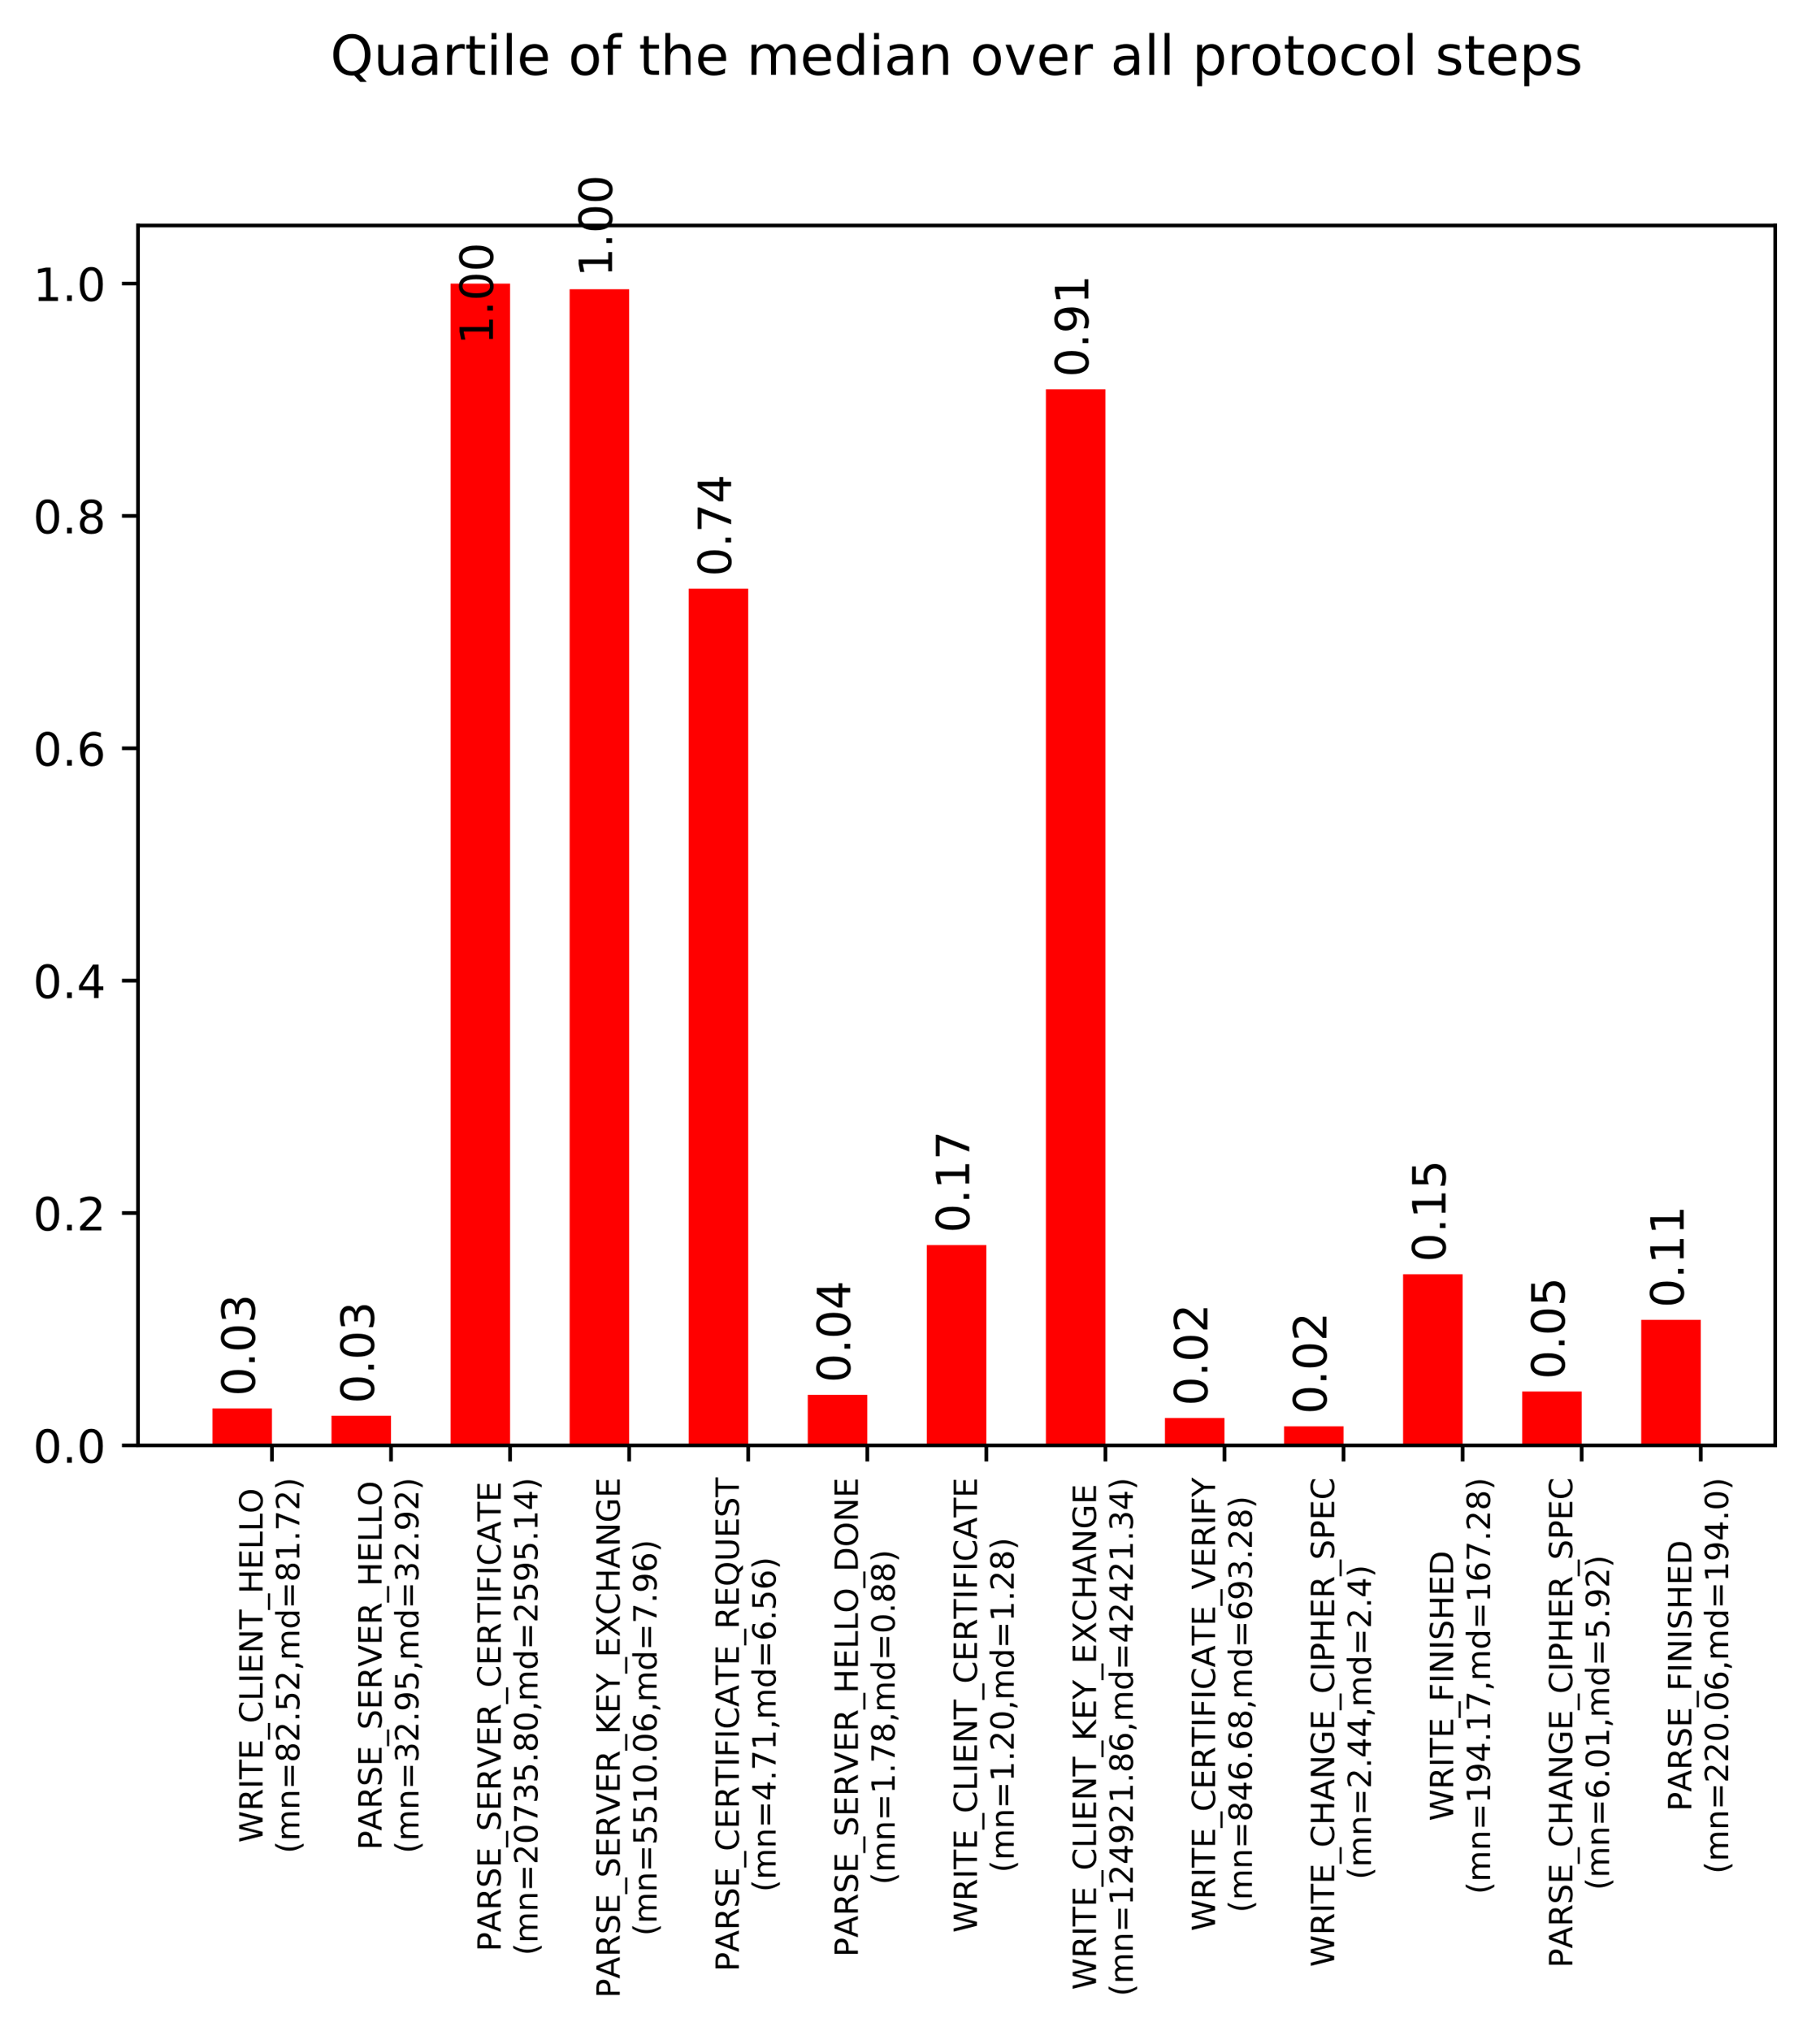 <?xml version="1.0" encoding="utf-8" standalone="no"?>
<!DOCTYPE svg PUBLIC "-//W3C//DTD SVG 1.1//EN"
  "http://www.w3.org/Graphics/SVG/1.1/DTD/svg11.dtd">
<!-- Created with matplotlib (http://matplotlib.org/) -->
<svg height="443pt" version="1.1" viewBox="0 0 397 443" width="397pt" xmlns="http://www.w3.org/2000/svg" xmlns:xlink="http://www.w3.org/1999/xlink">
 <defs>
  <style type="text/css">
*{stroke-linecap:butt;stroke-linejoin:round;}
  </style>
 </defs>
 <g id="figure_1">
  <g id="patch_1">
   <path d="M 0 443.063 
L 397.923 443.063 
L 397.923 0 
L 0 0 
z
" style="fill:#ffffff;"/>
  </g>
  <g id="axes_1">
   <g id="patch_2">
    <path d="M 30.103 315.305 
L 387.223 315.305 
L 387.223 49.193 
L 30.103 49.193 
z
" style="fill:#ffffff;"/>
   </g>
   <g id="patch_3">
    <path clip-path="url(#p15829fd5f0)" d="M 46.336 315.305 
L 59.322 315.305 
L 59.322 307.232 
L 46.336 307.232 
z
" style="fill:#ff0000;"/>
   </g>
   <g id="patch_4">
    <path clip-path="url(#p15829fd5f0)" d="M 72.308 315.305 
L 85.294 315.305 
L 85.294 308.838 
L 72.308 308.838 
z
" style="fill:#ff0000;"/>
   </g>
   <g id="patch_5">
    <path clip-path="url(#p15829fd5f0)" d="M 98.281 315.305 
L 111.267 315.305 
L 111.267 61.865 
L 98.281 61.865 
z
" style="fill:#ff0000;"/>
   </g>
   <g id="patch_6">
    <path clip-path="url(#p15829fd5f0)" d="M 124.253 315.305 
L 137.239 315.305 
L 137.239 63.092 
L 124.253 63.092 
z
" style="fill:#ff0000;"/>
   </g>
   <g id="patch_7">
    <path clip-path="url(#p15829fd5f0)" d="M 150.225 315.305 
L 163.211 315.305 
L 163.211 128.418 
L 150.225 128.418 
z
" style="fill:#ff0000;"/>
   </g>
   <g id="patch_8">
    <path clip-path="url(#p15829fd5f0)" d="M 176.198 315.305 
L 189.184 315.305 
L 189.184 304.285 
L 176.198 304.285 
z
" style="fill:#ff0000;"/>
   </g>
   <g id="patch_9">
    <path clip-path="url(#p15829fd5f0)" d="M 202.17 315.305 
L 215.156 315.305 
L 215.156 271.607 
L 202.17 271.607 
z
" style="fill:#ff0000;"/>
   </g>
   <g id="patch_10">
    <path clip-path="url(#p15829fd5f0)" d="M 228.142 315.305 
L 241.129 315.305 
L 241.129 84.931 
L 228.142 84.931 
z
" style="fill:#ff0000;"/>
   </g>
   <g id="patch_11">
    <path clip-path="url(#p15829fd5f0)" d="M 254.115 315.305 
L 267.101 315.305 
L 267.101 309.322 
L 254.115 309.322 
z
" style="fill:#ff0000;"/>
   </g>
   <g id="patch_12">
    <path clip-path="url(#p15829fd5f0)" d="M 280.087 315.305 
L 293.073 315.305 
L 293.073 311.15 
L 280.087 311.15 
z
" style="fill:#ff0000;"/>
   </g>
   <g id="patch_13">
    <path clip-path="url(#p15829fd5f0)" d="M 306.059 315.305 
L 319.046 315.305 
L 319.046 277.975 
L 306.059 277.975 
z
" style="fill:#ff0000;"/>
   </g>
   <g id="patch_14">
    <path clip-path="url(#p15829fd5f0)" d="M 332.032 315.305 
L 345.018 315.305 
L 345.018 303.556 
L 332.032 303.556 
z
" style="fill:#ff0000;"/>
   </g>
   <g id="patch_15">
    <path clip-path="url(#p15829fd5f0)" d="M 358.004 315.305 
L 370.99 315.305 
L 370.99 287.93 
L 358.004 287.93 
z
" style="fill:#ff0000;"/>
   </g>
   <g id="matplotlib.axis_1">
    <g id="xtick_1">
     <g id="line2d_1">
      <defs>
       <path d="M 0 0 
L 0 3.5 
" id="m3029f86567" style="stroke:#000000;stroke-width:0.8;"/>
      </defs>
      <g>
       <use style="stroke:#000000;stroke-width:0.8;" x="59.322" xlink:href="#m3029f86567" y="315.305"/>
      </g>
     </g>
     <g id="text_1">
      <!-- WRITE_CLIENT_HELLO -->
      <defs>
       <path d="M 3.328 72.906 
L 13.281 72.906 
L 28.609 11.281 
L 43.891 72.906 
L 54.984 72.906 
L 70.312 11.281 
L 85.594 72.906 
L 95.609 72.906 
L 77.297 0 
L 64.891 0 
L 49.516 63.281 
L 33.984 0 
L 21.578 0 
z
" id="DejaVuSans-57"/>
       <path d="M 44.391 34.188 
Q 47.562 33.109 50.562 29.594 
Q 53.562 26.078 56.594 19.922 
L 66.609 0 
L 56 0 
L 46.688 18.703 
Q 43.062 26.031 39.672 28.422 
Q 36.281 30.812 30.422 30.812 
L 19.672 30.812 
L 19.672 0 
L 9.812 0 
L 9.812 72.906 
L 32.078 72.906 
Q 44.578 72.906 50.734 67.672 
Q 56.891 62.453 56.891 51.906 
Q 56.891 45.016 53.688 40.469 
Q 50.484 35.938 44.391 34.188 
M 19.672 64.797 
L 19.672 38.922 
L 32.078 38.922 
Q 39.203 38.922 42.844 42.219 
Q 46.484 45.516 46.484 51.906 
Q 46.484 58.297 42.844 61.547 
Q 39.203 64.797 32.078 64.797 
z
" id="DejaVuSans-52"/>
       <path d="M 9.812 72.906 
L 19.672 72.906 
L 19.672 0 
L 9.812 0 
z
" id="DejaVuSans-49"/>
       <path d="M -0.297 72.906 
L 61.375 72.906 
L 61.375 64.594 
L 35.5 64.594 
L 35.5 0 
L 25.594 0 
L 25.594 64.594 
L -0.297 64.594 
z
" id="DejaVuSans-54"/>
       <path d="M 9.812 72.906 
L 55.906 72.906 
L 55.906 64.594 
L 19.672 64.594 
L 19.672 43.016 
L 54.391 43.016 
L 54.391 34.719 
L 19.672 34.719 
L 19.672 8.297 
L 56.781 8.297 
L 56.781 0 
L 9.812 0 
z
" id="DejaVuSans-45"/>
       <path d="M 50.984 -16.609 
L 50.984 -23.578 
L -0.984 -23.578 
L -0.984 -16.609 
z
" id="DejaVuSans-5f"/>
       <path d="M 64.406 67.281 
L 64.406 56.891 
Q 59.422 61.531 53.781 63.812 
Q 48.141 66.109 41.797 66.109 
Q 29.297 66.109 22.656 58.469 
Q 16.016 50.828 16.016 36.375 
Q 16.016 21.969 22.656 14.328 
Q 29.297 6.688 41.797 6.688 
Q 48.141 6.688 53.781 8.984 
Q 59.422 11.281 64.406 15.922 
L 64.406 5.609 
Q 59.234 2.094 53.438 0.328 
Q 47.656 -1.422 41.219 -1.422 
Q 24.656 -1.422 15.125 8.703 
Q 5.609 18.844 5.609 36.375 
Q 5.609 53.953 15.125 64.078 
Q 24.656 74.219 41.219 74.219 
Q 47.75 74.219 53.531 72.484 
Q 59.328 70.75 64.406 67.281 
" id="DejaVuSans-43"/>
       <path d="M 9.812 72.906 
L 19.672 72.906 
L 19.672 8.297 
L 55.172 8.297 
L 55.172 0 
L 9.812 0 
z
" id="DejaVuSans-4c"/>
       <path d="M 9.812 72.906 
L 23.094 72.906 
L 55.422 11.922 
L 55.422 72.906 
L 64.984 72.906 
L 64.984 0 
L 51.703 0 
L 19.391 60.984 
L 19.391 0 
L 9.812 0 
z
" id="DejaVuSans-4e"/>
       <path d="M 9.812 72.906 
L 19.672 72.906 
L 19.672 43.016 
L 55.516 43.016 
L 55.516 72.906 
L 65.375 72.906 
L 65.375 0 
L 55.516 0 
L 55.516 34.719 
L 19.672 34.719 
L 19.672 0 
L 9.812 0 
z
" id="DejaVuSans-48"/>
       <path d="M 39.406 66.219 
Q 28.656 66.219 22.328 58.203 
Q 16.016 50.203 16.016 36.375 
Q 16.016 22.609 22.328 14.594 
Q 28.656 6.594 39.406 6.594 
Q 50.141 6.594 56.422 14.594 
Q 62.703 22.609 62.703 36.375 
Q 62.703 50.203 56.422 58.203 
Q 50.141 66.219 39.406 66.219 
M 39.406 74.219 
Q 54.734 74.219 63.906 63.938 
Q 73.094 53.656 73.094 36.375 
Q 73.094 19.141 63.906 8.859 
Q 54.734 -1.422 39.406 -1.422 
Q 24.031 -1.422 14.812 8.828 
Q 5.609 19.094 5.609 36.375 
Q 5.609 53.656 14.812 63.938 
Q 24.031 74.219 39.406 74.219 
" id="DejaVuSans-4f"/>
      </defs>
      <g transform="translate(57.273 401.979)rotate(-90)scale(0.07 -0.07)">
       <use xlink:href="#DejaVuSans-57"/>
       <use x="98.877" xlink:href="#DejaVuSans-52"/>
       <use x="168.359" xlink:href="#DejaVuSans-49"/>
       <use x="197.852" xlink:href="#DejaVuSans-54"/>
       <use x="258.936" xlink:href="#DejaVuSans-45"/>
       <use x="322.119" xlink:href="#DejaVuSans-5f"/>
       <use x="372.119" xlink:href="#DejaVuSans-43"/>
       <use x="441.943" xlink:href="#DejaVuSans-4c"/>
       <use x="497.656" xlink:href="#DejaVuSans-49"/>
       <use x="527.148" xlink:href="#DejaVuSans-45"/>
       <use x="590.332" xlink:href="#DejaVuSans-4e"/>
       <use x="665.137" xlink:href="#DejaVuSans-54"/>
       <use x="726.221" xlink:href="#DejaVuSans-5f"/>
       <use x="776.221" xlink:href="#DejaVuSans-48"/>
       <use x="851.416" xlink:href="#DejaVuSans-45"/>
       <use x="914.6" xlink:href="#DejaVuSans-4c"/>
       <use x="970.312" xlink:href="#DejaVuSans-4c"/>
       <use x="1025.979" xlink:href="#DejaVuSans-4f"/>
      </g>
      <!-- (mn=82.52,md=81.72) -->
      <defs>
       <path d="M 31 75.875 
Q 24.469 64.656 21.281 53.656 
Q 18.109 42.672 18.109 31.391 
Q 18.109 20.125 21.312 9.062 
Q 24.516 -2 31 -13.188 
L 23.188 -13.188 
Q 15.875 -1.703 12.234 9.375 
Q 8.594 20.453 8.594 31.391 
Q 8.594 42.281 12.203 53.312 
Q 15.828 64.359 23.188 75.875 
z
" id="DejaVuSans-28"/>
       <path d="M 52 44.188 
Q 55.375 50.25 60.062 53.125 
Q 64.75 56 71.094 56 
Q 79.641 56 84.281 50.016 
Q 88.922 44.047 88.922 33.016 
L 88.922 0 
L 79.891 0 
L 79.891 32.719 
Q 79.891 40.578 77.094 44.375 
Q 74.312 48.188 68.609 48.188 
Q 61.625 48.188 57.562 43.547 
Q 53.516 38.922 53.516 30.906 
L 53.516 0 
L 44.484 0 
L 44.484 32.719 
Q 44.484 40.625 41.703 44.406 
Q 38.922 48.188 33.109 48.188 
Q 26.219 48.188 22.156 43.531 
Q 18.109 38.875 18.109 30.906 
L 18.109 0 
L 9.078 0 
L 9.078 54.688 
L 18.109 54.688 
L 18.109 46.188 
Q 21.188 51.219 25.484 53.609 
Q 29.781 56 35.688 56 
Q 41.656 56 45.828 52.969 
Q 50 49.953 52 44.188 
" id="DejaVuSans-6d"/>
       <path d="M 54.891 33.016 
L 54.891 0 
L 45.906 0 
L 45.906 32.719 
Q 45.906 40.484 42.875 44.328 
Q 39.844 48.188 33.797 48.188 
Q 26.516 48.188 22.312 43.547 
Q 18.109 38.922 18.109 30.906 
L 18.109 0 
L 9.078 0 
L 9.078 54.688 
L 18.109 54.688 
L 18.109 46.188 
Q 21.344 51.125 25.703 53.562 
Q 30.078 56 35.797 56 
Q 45.219 56 50.047 50.172 
Q 54.891 44.344 54.891 33.016 
" id="DejaVuSans-6e"/>
       <path d="M 10.594 45.406 
L 73.188 45.406 
L 73.188 37.203 
L 10.594 37.203 
z
M 10.594 25.484 
L 73.188 25.484 
L 73.188 17.188 
L 10.594 17.188 
z
" id="DejaVuSans-3d"/>
       <path d="M 31.781 34.625 
Q 24.75 34.625 20.719 30.859 
Q 16.703 27.094 16.703 20.516 
Q 16.703 13.922 20.719 10.156 
Q 24.75 6.391 31.781 6.391 
Q 38.812 6.391 42.859 10.172 
Q 46.922 13.969 46.922 20.516 
Q 46.922 27.094 42.891 30.859 
Q 38.875 34.625 31.781 34.625 
M 21.922 38.812 
Q 15.578 40.375 12.031 44.719 
Q 8.5 49.078 8.5 55.328 
Q 8.5 64.062 14.719 69.141 
Q 20.953 74.219 31.781 74.219 
Q 42.672 74.219 48.875 69.141 
Q 55.078 64.062 55.078 55.328 
Q 55.078 49.078 51.531 44.719 
Q 48 40.375 41.703 38.812 
Q 48.828 37.156 52.797 32.312 
Q 56.781 27.484 56.781 20.516 
Q 56.781 9.906 50.312 4.234 
Q 43.844 -1.422 31.781 -1.422 
Q 19.734 -1.422 13.25 4.234 
Q 6.781 9.906 6.781 20.516 
Q 6.781 27.484 10.781 32.312 
Q 14.797 37.156 21.922 38.812 
M 18.312 54.391 
Q 18.312 48.734 21.844 45.562 
Q 25.391 42.391 31.781 42.391 
Q 38.141 42.391 41.719 45.562 
Q 45.312 48.734 45.312 54.391 
Q 45.312 60.062 41.719 63.234 
Q 38.141 66.406 31.781 66.406 
Q 25.391 66.406 21.844 63.234 
Q 18.312 60.062 18.312 54.391 
" id="DejaVuSans-38"/>
       <path d="M 19.188 8.297 
L 53.609 8.297 
L 53.609 0 
L 7.328 0 
L 7.328 8.297 
Q 12.938 14.109 22.625 23.891 
Q 32.328 33.688 34.812 36.531 
Q 39.547 41.844 41.422 45.531 
Q 43.312 49.219 43.312 52.781 
Q 43.312 58.594 39.234 62.25 
Q 35.156 65.922 28.609 65.922 
Q 23.969 65.922 18.812 64.312 
Q 13.672 62.703 7.812 59.422 
L 7.812 69.391 
Q 13.766 71.781 18.938 73 
Q 24.125 74.219 28.422 74.219 
Q 39.75 74.219 46.484 68.547 
Q 53.219 62.891 53.219 53.422 
Q 53.219 48.922 51.531 44.891 
Q 49.859 40.875 45.406 35.406 
Q 44.188 33.984 37.641 27.219 
Q 31.109 20.453 19.188 8.297 
" id="DejaVuSans-32"/>
       <path d="M 10.688 12.406 
L 21 12.406 
L 21 0 
L 10.688 0 
z
" id="DejaVuSans-2e"/>
       <path d="M 10.797 72.906 
L 49.516 72.906 
L 49.516 64.594 
L 19.828 64.594 
L 19.828 46.734 
Q 21.969 47.469 24.109 47.828 
Q 26.266 48.188 28.422 48.188 
Q 40.625 48.188 47.75 41.5 
Q 54.891 34.812 54.891 23.391 
Q 54.891 11.625 47.562 5.094 
Q 40.234 -1.422 26.906 -1.422 
Q 22.312 -1.422 17.547 -0.641 
Q 12.797 0.141 7.719 1.703 
L 7.719 11.625 
Q 12.109 9.234 16.797 8.062 
Q 21.484 6.891 26.703 6.891 
Q 35.156 6.891 40.078 11.328 
Q 45.016 15.766 45.016 23.391 
Q 45.016 31 40.078 35.438 
Q 35.156 39.891 26.703 39.891 
Q 22.75 39.891 18.812 39.016 
Q 14.891 38.141 10.797 36.281 
z
" id="DejaVuSans-35"/>
       <path d="M 11.719 12.406 
L 22.016 12.406 
L 22.016 4 
L 14.016 -11.625 
L 7.719 -11.625 
L 11.719 4 
z
" id="DejaVuSans-2c"/>
       <path d="M 45.406 46.391 
L 45.406 75.984 
L 54.391 75.984 
L 54.391 0 
L 45.406 0 
L 45.406 8.203 
Q 42.578 3.328 38.25 0.953 
Q 33.938 -1.422 27.875 -1.422 
Q 17.969 -1.422 11.734 6.484 
Q 5.516 14.406 5.516 27.297 
Q 5.516 40.188 11.734 48.094 
Q 17.969 56 27.875 56 
Q 33.938 56 38.25 53.625 
Q 42.578 51.266 45.406 46.391 
M 14.797 27.297 
Q 14.797 17.391 18.875 11.75 
Q 22.953 6.109 30.078 6.109 
Q 37.203 6.109 41.297 11.75 
Q 45.406 17.391 45.406 27.297 
Q 45.406 37.203 41.297 42.844 
Q 37.203 48.484 30.078 48.484 
Q 22.953 48.484 18.875 42.844 
Q 14.797 37.203 14.797 27.297 
" id="DejaVuSans-64"/>
       <path d="M 12.406 8.297 
L 28.516 8.297 
L 28.516 63.922 
L 10.984 60.406 
L 10.984 69.391 
L 28.422 72.906 
L 38.281 72.906 
L 38.281 8.297 
L 54.391 8.297 
L 54.391 0 
L 12.406 0 
z
" id="DejaVuSans-31"/>
       <path d="M 8.203 72.906 
L 55.078 72.906 
L 55.078 68.703 
L 28.609 0 
L 18.312 0 
L 43.219 64.594 
L 8.203 64.594 
z
" id="DejaVuSans-37"/>
       <path d="M 8.016 75.875 
L 15.828 75.875 
Q 23.141 64.359 26.781 53.312 
Q 30.422 42.281 30.422 31.391 
Q 30.422 20.453 26.781 9.375 
Q 23.141 -1.703 15.828 -13.188 
L 8.016 -13.188 
Q 14.5 -2 17.703 9.062 
Q 20.906 20.125 20.906 31.391 
Q 20.906 42.672 17.703 53.656 
Q 14.5 64.656 8.016 75.875 
" id="DejaVuSans-29"/>
      </defs>
      <g transform="translate(65.306 404.32)rotate(-90)scale(0.07 -0.07)">
       <use xlink:href="#DejaVuSans-28"/>
       <use x="39.014" xlink:href="#DejaVuSans-6d"/>
       <use x="136.426" xlink:href="#DejaVuSans-6e"/>
       <use x="199.805" xlink:href="#DejaVuSans-3d"/>
       <use x="283.594" xlink:href="#DejaVuSans-38"/>
       <use x="347.217" xlink:href="#DejaVuSans-32"/>
       <use x="410.84" xlink:href="#DejaVuSans-2e"/>
       <use x="442.627" xlink:href="#DejaVuSans-35"/>
       <use x="506.25" xlink:href="#DejaVuSans-32"/>
       <use x="569.873" xlink:href="#DejaVuSans-2c"/>
       <use x="601.66" xlink:href="#DejaVuSans-6d"/>
       <use x="699.072" xlink:href="#DejaVuSans-64"/>
       <use x="762.549" xlink:href="#DejaVuSans-3d"/>
       <use x="846.338" xlink:href="#DejaVuSans-38"/>
       <use x="909.961" xlink:href="#DejaVuSans-31"/>
       <use x="973.584" xlink:href="#DejaVuSans-2e"/>
       <use x="1005.371" xlink:href="#DejaVuSans-37"/>
       <use x="1068.994" xlink:href="#DejaVuSans-32"/>
       <use x="1132.617" xlink:href="#DejaVuSans-29"/>
      </g>
     </g>
    </g>
    <g id="xtick_2">
     <g id="line2d_2">
      <g>
       <use style="stroke:#000000;stroke-width:0.8;" x="85.294" xlink:href="#m3029f86567" y="315.305"/>
      </g>
     </g>
     <g id="text_2">
      <!-- PARSE_SERVER_HELLO -->
      <defs>
       <path d="M 19.672 64.797 
L 19.672 37.406 
L 32.078 37.406 
Q 38.969 37.406 42.719 40.969 
Q 46.484 44.531 46.484 51.125 
Q 46.484 57.672 42.719 61.234 
Q 38.969 64.797 32.078 64.797 
z
M 9.812 72.906 
L 32.078 72.906 
Q 44.344 72.906 50.609 67.359 
Q 56.891 61.812 56.891 51.125 
Q 56.891 40.328 50.609 34.812 
Q 44.344 29.297 32.078 29.297 
L 19.672 29.297 
L 19.672 0 
L 9.812 0 
z
" id="DejaVuSans-50"/>
       <path d="M 34.188 63.188 
L 20.797 26.906 
L 47.609 26.906 
z
M 28.609 72.906 
L 39.797 72.906 
L 67.578 0 
L 57.328 0 
L 50.688 18.703 
L 17.828 18.703 
L 11.188 0 
L 0.781 0 
z
" id="DejaVuSans-41"/>
       <path d="M 53.516 70.516 
L 53.516 60.891 
Q 47.906 63.578 42.922 64.891 
Q 37.938 66.219 33.297 66.219 
Q 25.25 66.219 20.875 63.094 
Q 16.5 59.969 16.5 54.203 
Q 16.5 49.359 19.406 46.891 
Q 22.312 44.438 30.422 42.922 
L 36.375 41.703 
Q 47.406 39.594 52.656 34.297 
Q 57.906 29 57.906 20.125 
Q 57.906 9.516 50.797 4.047 
Q 43.703 -1.422 29.984 -1.422 
Q 24.812 -1.422 18.969 -0.25 
Q 13.141 0.922 6.891 3.219 
L 6.891 13.375 
Q 12.891 10.016 18.656 8.297 
Q 24.422 6.594 29.984 6.594 
Q 38.422 6.594 43.016 9.906 
Q 47.609 13.234 47.609 19.391 
Q 47.609 24.75 44.312 27.781 
Q 41.016 30.812 33.5 32.328 
L 27.484 33.5 
Q 16.453 35.688 11.516 40.375 
Q 6.594 45.062 6.594 53.422 
Q 6.594 63.094 13.406 68.656 
Q 20.219 74.219 32.172 74.219 
Q 37.312 74.219 42.625 73.281 
Q 47.953 72.359 53.516 70.516 
" id="DejaVuSans-53"/>
       <path d="M 28.609 0 
L 0.781 72.906 
L 11.078 72.906 
L 34.188 11.531 
L 57.328 72.906 
L 67.578 72.906 
L 39.797 0 
z
" id="DejaVuSans-56"/>
      </defs>
      <g transform="translate(83.245 403.577)rotate(-90)scale(0.07 -0.07)">
       <use xlink:href="#DejaVuSans-50"/>
       <use x="60.209" xlink:href="#DejaVuSans-41"/>
       <use x="128.617" xlink:href="#DejaVuSans-52"/>
       <use x="198.1" xlink:href="#DejaVuSans-53"/>
       <use x="261.576" xlink:href="#DejaVuSans-45"/>
       <use x="324.76" xlink:href="#DejaVuSans-5f"/>
       <use x="374.76" xlink:href="#DejaVuSans-53"/>
       <use x="438.236" xlink:href="#DejaVuSans-45"/>
       <use x="501.42" xlink:href="#DejaVuSans-52"/>
       <use x="570.824" xlink:href="#DejaVuSans-56"/>
       <use x="639.232" xlink:href="#DejaVuSans-45"/>
       <use x="702.416" xlink:href="#DejaVuSans-52"/>
       <use x="771.898" xlink:href="#DejaVuSans-5f"/>
       <use x="821.898" xlink:href="#DejaVuSans-48"/>
       <use x="897.094" xlink:href="#DejaVuSans-45"/>
       <use x="960.277" xlink:href="#DejaVuSans-4c"/>
       <use x="1015.99" xlink:href="#DejaVuSans-4c"/>
       <use x="1071.656" xlink:href="#DejaVuSans-4f"/>
      </g>
      <!-- (mn=32.95,md=32.92) -->
      <defs>
       <path d="M 40.578 39.312 
Q 47.656 37.797 51.625 33 
Q 55.609 28.219 55.609 21.188 
Q 55.609 10.406 48.188 4.484 
Q 40.766 -1.422 27.094 -1.422 
Q 22.516 -1.422 17.656 -0.516 
Q 12.797 0.391 7.625 2.203 
L 7.625 11.719 
Q 11.719 9.328 16.594 8.109 
Q 21.484 6.891 26.812 6.891 
Q 36.078 6.891 40.938 10.547 
Q 45.797 14.203 45.797 21.188 
Q 45.797 27.641 41.281 31.266 
Q 36.766 34.906 28.719 34.906 
L 20.219 34.906 
L 20.219 43.016 
L 29.109 43.016 
Q 36.375 43.016 40.234 45.922 
Q 44.094 48.828 44.094 54.297 
Q 44.094 59.906 40.109 62.906 
Q 36.141 65.922 28.719 65.922 
Q 24.656 65.922 20.016 65.031 
Q 15.375 64.156 9.812 62.312 
L 9.812 71.094 
Q 15.438 72.656 20.344 73.438 
Q 25.25 74.219 29.594 74.219 
Q 40.828 74.219 47.359 69.109 
Q 53.906 64.016 53.906 55.328 
Q 53.906 49.266 50.438 45.094 
Q 46.969 40.922 40.578 39.312 
" id="DejaVuSans-33"/>
       <path d="M 10.984 1.516 
L 10.984 10.5 
Q 14.703 8.734 18.5 7.812 
Q 22.312 6.891 25.984 6.891 
Q 35.75 6.891 40.891 13.453 
Q 46.047 20.016 46.781 33.406 
Q 43.953 29.203 39.594 26.953 
Q 35.25 24.703 29.984 24.703 
Q 19.047 24.703 12.672 31.312 
Q 6.297 37.938 6.297 49.422 
Q 6.297 60.641 12.938 67.422 
Q 19.578 74.219 30.609 74.219 
Q 43.266 74.219 49.922 64.516 
Q 56.594 54.828 56.594 36.375 
Q 56.594 19.141 48.406 8.859 
Q 40.234 -1.422 26.422 -1.422 
Q 22.703 -1.422 18.891 -0.688 
Q 15.094 0.047 10.984 1.516 
M 30.609 32.422 
Q 37.25 32.422 41.125 36.953 
Q 45.016 41.5 45.016 49.422 
Q 45.016 57.281 41.125 61.844 
Q 37.25 66.406 30.609 66.406 
Q 23.969 66.406 20.094 61.844 
Q 16.219 57.281 16.219 49.422 
Q 16.219 41.5 20.094 36.953 
Q 23.969 32.422 30.609 32.422 
" id="DejaVuSans-39"/>
      </defs>
      <g transform="translate(91.278 404.32)rotate(-90)scale(0.07 -0.07)">
       <use xlink:href="#DejaVuSans-28"/>
       <use x="39.014" xlink:href="#DejaVuSans-6d"/>
       <use x="136.426" xlink:href="#DejaVuSans-6e"/>
       <use x="199.805" xlink:href="#DejaVuSans-3d"/>
       <use x="283.594" xlink:href="#DejaVuSans-33"/>
       <use x="347.217" xlink:href="#DejaVuSans-32"/>
       <use x="410.84" xlink:href="#DejaVuSans-2e"/>
       <use x="442.627" xlink:href="#DejaVuSans-39"/>
       <use x="506.25" xlink:href="#DejaVuSans-35"/>
       <use x="569.873" xlink:href="#DejaVuSans-2c"/>
       <use x="601.66" xlink:href="#DejaVuSans-6d"/>
       <use x="699.072" xlink:href="#DejaVuSans-64"/>
       <use x="762.549" xlink:href="#DejaVuSans-3d"/>
       <use x="846.338" xlink:href="#DejaVuSans-33"/>
       <use x="909.961" xlink:href="#DejaVuSans-32"/>
       <use x="973.584" xlink:href="#DejaVuSans-2e"/>
       <use x="1005.371" xlink:href="#DejaVuSans-39"/>
       <use x="1068.994" xlink:href="#DejaVuSans-32"/>
       <use x="1132.617" xlink:href="#DejaVuSans-29"/>
      </g>
     </g>
    </g>
    <g id="xtick_3">
     <g id="line2d_3">
      <g>
       <use style="stroke:#000000;stroke-width:0.8;" x="111.267" xlink:href="#m3029f86567" y="315.305"/>
      </g>
     </g>
     <g id="text_3">
      <!-- PARSE_SERVER_CERTIFICATE -->
      <defs>
       <path d="M 9.812 72.906 
L 51.703 72.906 
L 51.703 64.594 
L 19.672 64.594 
L 19.672 43.109 
L 48.578 43.109 
L 48.578 34.812 
L 19.672 34.812 
L 19.672 0 
L 9.812 0 
z
" id="DejaVuSans-46"/>
      </defs>
      <g transform="translate(109.217 425.697)rotate(-90)scale(0.07 -0.07)">
       <use xlink:href="#DejaVuSans-50"/>
       <use x="60.209" xlink:href="#DejaVuSans-41"/>
       <use x="128.617" xlink:href="#DejaVuSans-52"/>
       <use x="198.1" xlink:href="#DejaVuSans-53"/>
       <use x="261.576" xlink:href="#DejaVuSans-45"/>
       <use x="324.76" xlink:href="#DejaVuSans-5f"/>
       <use x="374.76" xlink:href="#DejaVuSans-53"/>
       <use x="438.236" xlink:href="#DejaVuSans-45"/>
       <use x="501.42" xlink:href="#DejaVuSans-52"/>
       <use x="570.824" xlink:href="#DejaVuSans-56"/>
       <use x="639.232" xlink:href="#DejaVuSans-45"/>
       <use x="702.416" xlink:href="#DejaVuSans-52"/>
       <use x="771.898" xlink:href="#DejaVuSans-5f"/>
       <use x="821.898" xlink:href="#DejaVuSans-43"/>
       <use x="891.723" xlink:href="#DejaVuSans-45"/>
       <use x="954.906" xlink:href="#DejaVuSans-52"/>
       <use x="1024.279" xlink:href="#DejaVuSans-54"/>
       <use x="1085.363" xlink:href="#DejaVuSans-49"/>
       <use x="1114.855" xlink:href="#DejaVuSans-46"/>
       <use x="1172.375" xlink:href="#DejaVuSans-49"/>
       <use x="1201.867" xlink:href="#DejaVuSans-43"/>
       <use x="1271.691" xlink:href="#DejaVuSans-41"/>
       <use x="1339.99" xlink:href="#DejaVuSans-54"/>
       <use x="1401.074" xlink:href="#DejaVuSans-45"/>
      </g>
      <!-- (mn=20735.80,md=2595.14) -->
      <defs>
       <path d="M 31.781 66.406 
Q 24.172 66.406 20.328 58.906 
Q 16.5 51.422 16.5 36.375 
Q 16.5 21.391 20.328 13.891 
Q 24.172 6.391 31.781 6.391 
Q 39.453 6.391 43.281 13.891 
Q 47.125 21.391 47.125 36.375 
Q 47.125 51.422 43.281 58.906 
Q 39.453 66.406 31.781 66.406 
M 31.781 74.219 
Q 44.047 74.219 50.516 64.516 
Q 56.984 54.828 56.984 36.375 
Q 56.984 17.969 50.516 8.266 
Q 44.047 -1.422 31.781 -1.422 
Q 19.531 -1.422 13.062 8.266 
Q 6.594 17.969 6.594 36.375 
Q 6.594 54.828 13.062 64.516 
Q 19.531 74.219 31.781 74.219 
" id="DejaVuSans-30"/>
       <path d="M 37.797 64.312 
L 12.891 25.391 
L 37.797 25.391 
z
M 35.203 72.906 
L 47.609 72.906 
L 47.609 25.391 
L 58.016 25.391 
L 58.016 17.188 
L 47.609 17.188 
L 47.609 0 
L 37.797 0 
L 37.797 17.188 
L 4.891 17.188 
L 4.891 26.703 
z
" id="DejaVuSans-34"/>
      </defs>
      <g transform="translate(117.25 426.588)rotate(-90)scale(0.07 -0.07)">
       <use xlink:href="#DejaVuSans-28"/>
       <use x="39.014" xlink:href="#DejaVuSans-6d"/>
       <use x="136.426" xlink:href="#DejaVuSans-6e"/>
       <use x="199.805" xlink:href="#DejaVuSans-3d"/>
       <use x="283.594" xlink:href="#DejaVuSans-32"/>
       <use x="347.217" xlink:href="#DejaVuSans-30"/>
       <use x="410.84" xlink:href="#DejaVuSans-37"/>
       <use x="474.463" xlink:href="#DejaVuSans-33"/>
       <use x="538.086" xlink:href="#DejaVuSans-35"/>
       <use x="601.709" xlink:href="#DejaVuSans-2e"/>
       <use x="633.496" xlink:href="#DejaVuSans-38"/>
       <use x="697.119" xlink:href="#DejaVuSans-30"/>
       <use x="760.742" xlink:href="#DejaVuSans-2c"/>
       <use x="792.529" xlink:href="#DejaVuSans-6d"/>
       <use x="889.941" xlink:href="#DejaVuSans-64"/>
       <use x="953.418" xlink:href="#DejaVuSans-3d"/>
       <use x="1037.207" xlink:href="#DejaVuSans-32"/>
       <use x="1100.83" xlink:href="#DejaVuSans-35"/>
       <use x="1164.453" xlink:href="#DejaVuSans-39"/>
       <use x="1228.076" xlink:href="#DejaVuSans-35"/>
       <use x="1291.699" xlink:href="#DejaVuSans-2e"/>
       <use x="1323.486" xlink:href="#DejaVuSans-31"/>
       <use x="1387.109" xlink:href="#DejaVuSans-34"/>
       <use x="1450.732" xlink:href="#DejaVuSans-29"/>
      </g>
     </g>
    </g>
    <g id="xtick_4">
     <g id="line2d_4">
      <g>
       <use style="stroke:#000000;stroke-width:0.8;" x="137.239" xlink:href="#m3029f86567" y="315.305"/>
      </g>
     </g>
     <g id="text_4">
      <!-- PARSE_SERVER_KEY_EXCHANGE -->
      <defs>
       <path d="M 9.812 72.906 
L 19.672 72.906 
L 19.672 42.094 
L 52.391 72.906 
L 65.094 72.906 
L 28.906 38.922 
L 67.672 0 
L 54.688 0 
L 19.672 35.109 
L 19.672 0 
L 9.812 0 
z
" id="DejaVuSans-4b"/>
       <path d="M -0.203 72.906 
L 10.406 72.906 
L 30.609 42.922 
L 50.688 72.906 
L 61.281 72.906 
L 35.5 34.719 
L 35.5 0 
L 25.594 0 
L 25.594 34.719 
z
" id="DejaVuSans-59"/>
       <path d="M 6.297 72.906 
L 16.891 72.906 
L 35.016 45.797 
L 53.219 72.906 
L 63.812 72.906 
L 40.375 37.891 
L 65.375 0 
L 54.781 0 
L 34.281 31 
L 13.625 0 
L 2.984 0 
L 29 38.922 
z
" id="DejaVuSans-58"/>
       <path d="M 59.516 10.406 
L 59.516 29.984 
L 43.406 29.984 
L 43.406 38.094 
L 69.281 38.094 
L 69.281 6.781 
Q 63.578 2.734 56.688 0.656 
Q 49.812 -1.422 42 -1.422 
Q 24.906 -1.422 15.25 8.562 
Q 5.609 18.562 5.609 36.375 
Q 5.609 54.25 15.25 64.234 
Q 24.906 74.219 42 74.219 
Q 49.125 74.219 55.547 72.453 
Q 61.969 70.703 67.391 67.281 
L 67.391 56.781 
Q 61.922 61.422 55.766 63.766 
Q 49.609 66.109 42.828 66.109 
Q 29.438 66.109 22.719 58.641 
Q 16.016 51.172 16.016 36.375 
Q 16.016 21.625 22.719 14.156 
Q 29.438 6.688 42.828 6.688 
Q 48.047 6.688 52.141 7.594 
Q 56.25 8.5 59.516 10.406 
" id="DejaVuSans-47"/>
      </defs>
      <g transform="translate(135.19 435.863)rotate(-90)scale(0.07 -0.07)">
       <use xlink:href="#DejaVuSans-50"/>
       <use x="60.209" xlink:href="#DejaVuSans-41"/>
       <use x="128.617" xlink:href="#DejaVuSans-52"/>
       <use x="198.1" xlink:href="#DejaVuSans-53"/>
       <use x="261.576" xlink:href="#DejaVuSans-45"/>
       <use x="324.76" xlink:href="#DejaVuSans-5f"/>
       <use x="374.76" xlink:href="#DejaVuSans-53"/>
       <use x="438.236" xlink:href="#DejaVuSans-45"/>
       <use x="501.42" xlink:href="#DejaVuSans-52"/>
       <use x="570.824" xlink:href="#DejaVuSans-56"/>
       <use x="639.232" xlink:href="#DejaVuSans-45"/>
       <use x="702.416" xlink:href="#DejaVuSans-52"/>
       <use x="771.898" xlink:href="#DejaVuSans-5f"/>
       <use x="821.898" xlink:href="#DejaVuSans-4b"/>
       <use x="887.475" xlink:href="#DejaVuSans-45"/>
       <use x="950.658" xlink:href="#DejaVuSans-59"/>
       <use x="1011.742" xlink:href="#DejaVuSans-5f"/>
       <use x="1061.742" xlink:href="#DejaVuSans-45"/>
       <use x="1124.926" xlink:href="#DejaVuSans-58"/>
       <use x="1193.322" xlink:href="#DejaVuSans-43"/>
       <use x="1263.146" xlink:href="#DejaVuSans-48"/>
       <use x="1338.342" xlink:href="#DejaVuSans-41"/>
       <use x="1406.75" xlink:href="#DejaVuSans-4e"/>
       <use x="1481.555" xlink:href="#DejaVuSans-47"/>
       <use x="1559.045" xlink:href="#DejaVuSans-45"/>
      </g>
      <!-- (mn=5510.06,md=7.96) -->
      <defs>
       <path d="M 33.016 40.375 
Q 26.375 40.375 22.484 35.828 
Q 18.609 31.297 18.609 23.391 
Q 18.609 15.531 22.484 10.953 
Q 26.375 6.391 33.016 6.391 
Q 39.656 6.391 43.531 10.953 
Q 47.406 15.531 47.406 23.391 
Q 47.406 31.297 43.531 35.828 
Q 39.656 40.375 33.016 40.375 
M 52.594 71.297 
L 52.594 62.312 
Q 48.875 64.062 45.094 64.984 
Q 41.312 65.922 37.594 65.922 
Q 27.828 65.922 22.672 59.328 
Q 17.531 52.734 16.797 39.406 
Q 19.672 43.656 24.016 45.922 
Q 28.375 48.188 33.594 48.188 
Q 44.578 48.188 50.953 41.516 
Q 57.328 34.859 57.328 23.391 
Q 57.328 12.156 50.688 5.359 
Q 44.047 -1.422 33.016 -1.422 
Q 20.359 -1.422 13.672 8.266 
Q 6.984 17.969 6.984 36.375 
Q 6.984 53.656 15.188 63.938 
Q 23.391 74.219 37.203 74.219 
Q 40.922 74.219 44.703 73.484 
Q 48.484 72.75 52.594 71.297 
" id="DejaVuSans-36"/>
      </defs>
      <g transform="translate(143.223 422.318)rotate(-90)scale(0.07 -0.07)">
       <use xlink:href="#DejaVuSans-28"/>
       <use x="39.014" xlink:href="#DejaVuSans-6d"/>
       <use x="136.426" xlink:href="#DejaVuSans-6e"/>
       <use x="199.805" xlink:href="#DejaVuSans-3d"/>
       <use x="283.594" xlink:href="#DejaVuSans-35"/>
       <use x="347.217" xlink:href="#DejaVuSans-35"/>
       <use x="410.84" xlink:href="#DejaVuSans-31"/>
       <use x="474.463" xlink:href="#DejaVuSans-30"/>
       <use x="538.086" xlink:href="#DejaVuSans-2e"/>
       <use x="569.873" xlink:href="#DejaVuSans-30"/>
       <use x="633.496" xlink:href="#DejaVuSans-36"/>
       <use x="697.119" xlink:href="#DejaVuSans-2c"/>
       <use x="728.906" xlink:href="#DejaVuSans-6d"/>
       <use x="826.318" xlink:href="#DejaVuSans-64"/>
       <use x="889.795" xlink:href="#DejaVuSans-3d"/>
       <use x="973.584" xlink:href="#DejaVuSans-37"/>
       <use x="1037.207" xlink:href="#DejaVuSans-2e"/>
       <use x="1068.994" xlink:href="#DejaVuSans-39"/>
       <use x="1132.617" xlink:href="#DejaVuSans-36"/>
       <use x="1196.24" xlink:href="#DejaVuSans-29"/>
      </g>
     </g>
    </g>
    <g id="xtick_5">
     <g id="line2d_5">
      <g>
       <use style="stroke:#000000;stroke-width:0.8;" x="163.211" xlink:href="#m3029f86567" y="315.305"/>
      </g>
     </g>
     <g id="text_5">
      <!-- PARSE_CERTIFICATE_REQUEST -->
      <defs>
       <path d="M 39.406 66.219 
Q 28.656 66.219 22.328 58.203 
Q 16.016 50.203 16.016 36.375 
Q 16.016 22.609 22.328 14.594 
Q 28.656 6.594 39.406 6.594 
Q 50.141 6.594 56.422 14.594 
Q 62.703 22.609 62.703 36.375 
Q 62.703 50.203 56.422 58.203 
Q 50.141 66.219 39.406 66.219 
M 53.219 1.312 
L 66.219 -12.891 
L 54.297 -12.891 
L 43.5 -1.219 
Q 41.891 -1.312 41.031 -1.359 
Q 40.188 -1.422 39.406 -1.422 
Q 24.031 -1.422 14.812 8.859 
Q 5.609 19.141 5.609 36.375 
Q 5.609 53.656 14.812 63.938 
Q 24.031 74.219 39.406 74.219 
Q 54.734 74.219 63.906 63.938 
Q 73.094 53.656 73.094 36.375 
Q 73.094 23.688 67.984 14.641 
Q 62.891 5.609 53.219 1.312 
" id="DejaVuSans-51"/>
       <path d="M 8.688 72.906 
L 18.609 72.906 
L 18.609 28.609 
Q 18.609 16.891 22.844 11.734 
Q 27.094 6.594 36.625 6.594 
Q 46.094 6.594 50.344 11.734 
Q 54.594 16.891 54.594 28.609 
L 54.594 72.906 
L 64.5 72.906 
L 64.5 27.391 
Q 64.5 13.141 57.438 5.859 
Q 50.391 -1.422 36.625 -1.422 
Q 22.797 -1.422 15.734 5.859 
Q 8.688 13.141 8.688 27.391 
z
" id="DejaVuSans-55"/>
      </defs>
      <g transform="translate(161.162 430.068)rotate(-90)scale(0.07 -0.07)">
       <use xlink:href="#DejaVuSans-50"/>
       <use x="60.209" xlink:href="#DejaVuSans-41"/>
       <use x="128.617" xlink:href="#DejaVuSans-52"/>
       <use x="198.1" xlink:href="#DejaVuSans-53"/>
       <use x="261.576" xlink:href="#DejaVuSans-45"/>
       <use x="324.76" xlink:href="#DejaVuSans-5f"/>
       <use x="374.76" xlink:href="#DejaVuSans-43"/>
       <use x="444.584" xlink:href="#DejaVuSans-45"/>
       <use x="507.768" xlink:href="#DejaVuSans-52"/>
       <use x="577.141" xlink:href="#DejaVuSans-54"/>
       <use x="638.225" xlink:href="#DejaVuSans-49"/>
       <use x="667.717" xlink:href="#DejaVuSans-46"/>
       <use x="725.236" xlink:href="#DejaVuSans-49"/>
       <use x="754.729" xlink:href="#DejaVuSans-43"/>
       <use x="824.553" xlink:href="#DejaVuSans-41"/>
       <use x="892.852" xlink:href="#DejaVuSans-54"/>
       <use x="953.936" xlink:href="#DejaVuSans-45"/>
       <use x="1017.119" xlink:href="#DejaVuSans-5f"/>
       <use x="1067.119" xlink:href="#DejaVuSans-52"/>
       <use x="1136.602" xlink:href="#DejaVuSans-45"/>
       <use x="1199.785" xlink:href="#DejaVuSans-51"/>
       <use x="1278.496" xlink:href="#DejaVuSans-55"/>
       <use x="1351.689" xlink:href="#DejaVuSans-45"/>
       <use x="1414.873" xlink:href="#DejaVuSans-53"/>
       <use x="1478.35" xlink:href="#DejaVuSans-54"/>
      </g>
      <!-- (mn=4.71,md=6.56) -->
      <g transform="translate(169.195 412.74)rotate(-90)scale(0.07 -0.07)">
       <use xlink:href="#DejaVuSans-28"/>
       <use x="39.014" xlink:href="#DejaVuSans-6d"/>
       <use x="136.426" xlink:href="#DejaVuSans-6e"/>
       <use x="199.805" xlink:href="#DejaVuSans-3d"/>
       <use x="283.594" xlink:href="#DejaVuSans-34"/>
       <use x="347.217" xlink:href="#DejaVuSans-2e"/>
       <use x="379.004" xlink:href="#DejaVuSans-37"/>
       <use x="442.627" xlink:href="#DejaVuSans-31"/>
       <use x="506.25" xlink:href="#DejaVuSans-2c"/>
       <use x="538.037" xlink:href="#DejaVuSans-6d"/>
       <use x="635.449" xlink:href="#DejaVuSans-64"/>
       <use x="698.926" xlink:href="#DejaVuSans-3d"/>
       <use x="782.715" xlink:href="#DejaVuSans-36"/>
       <use x="846.338" xlink:href="#DejaVuSans-2e"/>
       <use x="878.125" xlink:href="#DejaVuSans-35"/>
       <use x="941.748" xlink:href="#DejaVuSans-36"/>
       <use x="1005.371" xlink:href="#DejaVuSans-29"/>
      </g>
     </g>
    </g>
    <g id="xtick_6">
     <g id="line2d_6">
      <g>
       <use style="stroke:#000000;stroke-width:0.8;" x="189.184" xlink:href="#m3029f86567" y="315.305"/>
      </g>
     </g>
     <g id="text_6">
      <!-- PARSE_SERVER_HELLO_DONE -->
      <defs>
       <path d="M 19.672 64.797 
L 19.672 8.109 
L 31.594 8.109 
Q 46.688 8.109 53.688 14.938 
Q 60.688 21.781 60.688 36.531 
Q 60.688 51.172 53.688 57.984 
Q 46.688 64.797 31.594 64.797 
z
M 9.812 72.906 
L 30.078 72.906 
Q 51.266 72.906 61.172 64.094 
Q 71.094 55.281 71.094 36.531 
Q 71.094 17.672 61.125 8.828 
Q 51.172 0 30.078 0 
L 9.812 0 
z
" id="DejaVuSans-44"/>
      </defs>
      <g transform="translate(187.134 426.895)rotate(-90)scale(0.07 -0.07)">
       <use xlink:href="#DejaVuSans-50"/>
       <use x="60.209" xlink:href="#DejaVuSans-41"/>
       <use x="128.617" xlink:href="#DejaVuSans-52"/>
       <use x="198.1" xlink:href="#DejaVuSans-53"/>
       <use x="261.576" xlink:href="#DejaVuSans-45"/>
       <use x="324.76" xlink:href="#DejaVuSans-5f"/>
       <use x="374.76" xlink:href="#DejaVuSans-53"/>
       <use x="438.236" xlink:href="#DejaVuSans-45"/>
       <use x="501.42" xlink:href="#DejaVuSans-52"/>
       <use x="570.824" xlink:href="#DejaVuSans-56"/>
       <use x="639.232" xlink:href="#DejaVuSans-45"/>
       <use x="702.416" xlink:href="#DejaVuSans-52"/>
       <use x="771.898" xlink:href="#DejaVuSans-5f"/>
       <use x="821.898" xlink:href="#DejaVuSans-48"/>
       <use x="897.094" xlink:href="#DejaVuSans-45"/>
       <use x="960.277" xlink:href="#DejaVuSans-4c"/>
       <use x="1015.99" xlink:href="#DejaVuSans-4c"/>
       <use x="1071.656" xlink:href="#DejaVuSans-4f"/>
       <use x="1150.367" xlink:href="#DejaVuSans-5f"/>
       <use x="1200.367" xlink:href="#DejaVuSans-44"/>
       <use x="1277.369" xlink:href="#DejaVuSans-4f"/>
       <use x="1356.08" xlink:href="#DejaVuSans-4e"/>
       <use x="1430.885" xlink:href="#DejaVuSans-45"/>
      </g>
      <!-- (mn=1.78,md=0.88) -->
      <g transform="translate(195.168 411.153)rotate(-90)scale(0.07 -0.07)">
       <use xlink:href="#DejaVuSans-28"/>
       <use x="39.014" xlink:href="#DejaVuSans-6d"/>
       <use x="136.426" xlink:href="#DejaVuSans-6e"/>
       <use x="199.805" xlink:href="#DejaVuSans-3d"/>
       <use x="283.594" xlink:href="#DejaVuSans-31"/>
       <use x="347.217" xlink:href="#DejaVuSans-2e"/>
       <use x="379.004" xlink:href="#DejaVuSans-37"/>
       <use x="442.627" xlink:href="#DejaVuSans-38"/>
       <use x="506.25" xlink:href="#DejaVuSans-2c"/>
       <use x="538.037" xlink:href="#DejaVuSans-6d"/>
       <use x="635.449" xlink:href="#DejaVuSans-64"/>
       <use x="698.926" xlink:href="#DejaVuSans-3d"/>
       <use x="782.715" xlink:href="#DejaVuSans-30"/>
       <use x="846.338" xlink:href="#DejaVuSans-2e"/>
       <use x="878.125" xlink:href="#DejaVuSans-38"/>
       <use x="941.748" xlink:href="#DejaVuSans-38"/>
       <use x="1005.371" xlink:href="#DejaVuSans-29"/>
      </g>
     </g>
    </g>
    <g id="xtick_7">
     <g id="line2d_7">
      <g>
       <use style="stroke:#000000;stroke-width:0.8;" x="215.156" xlink:href="#m3029f86567" y="315.305"/>
      </g>
     </g>
     <g id="text_7">
      <!-- WRITE_CLIENT_CERTIFICATE -->
      <g transform="translate(213.107 421.609)rotate(-90)scale(0.07 -0.07)">
       <use xlink:href="#DejaVuSans-57"/>
       <use x="98.877" xlink:href="#DejaVuSans-52"/>
       <use x="168.359" xlink:href="#DejaVuSans-49"/>
       <use x="197.852" xlink:href="#DejaVuSans-54"/>
       <use x="258.936" xlink:href="#DejaVuSans-45"/>
       <use x="322.119" xlink:href="#DejaVuSans-5f"/>
       <use x="372.119" xlink:href="#DejaVuSans-43"/>
       <use x="441.943" xlink:href="#DejaVuSans-4c"/>
       <use x="497.656" xlink:href="#DejaVuSans-49"/>
       <use x="527.148" xlink:href="#DejaVuSans-45"/>
       <use x="590.332" xlink:href="#DejaVuSans-4e"/>
       <use x="665.137" xlink:href="#DejaVuSans-54"/>
       <use x="726.221" xlink:href="#DejaVuSans-5f"/>
       <use x="776.221" xlink:href="#DejaVuSans-43"/>
       <use x="846.045" xlink:href="#DejaVuSans-45"/>
       <use x="909.229" xlink:href="#DejaVuSans-52"/>
       <use x="978.602" xlink:href="#DejaVuSans-54"/>
       <use x="1039.686" xlink:href="#DejaVuSans-49"/>
       <use x="1069.178" xlink:href="#DejaVuSans-46"/>
       <use x="1126.697" xlink:href="#DejaVuSans-49"/>
       <use x="1156.189" xlink:href="#DejaVuSans-43"/>
       <use x="1226.014" xlink:href="#DejaVuSans-41"/>
       <use x="1294.312" xlink:href="#DejaVuSans-54"/>
       <use x="1355.396" xlink:href="#DejaVuSans-45"/>
      </g>
      <!-- (mn=1.20,md=1.28) -->
      <g transform="translate(221.14 408.51)rotate(-90)scale(0.07 -0.07)">
       <use xlink:href="#DejaVuSans-28"/>
       <use x="39.014" xlink:href="#DejaVuSans-6d"/>
       <use x="136.426" xlink:href="#DejaVuSans-6e"/>
       <use x="199.805" xlink:href="#DejaVuSans-3d"/>
       <use x="283.594" xlink:href="#DejaVuSans-31"/>
       <use x="347.217" xlink:href="#DejaVuSans-2e"/>
       <use x="379.004" xlink:href="#DejaVuSans-32"/>
       <use x="442.627" xlink:href="#DejaVuSans-30"/>
       <use x="506.25" xlink:href="#DejaVuSans-2c"/>
       <use x="538.037" xlink:href="#DejaVuSans-6d"/>
       <use x="635.449" xlink:href="#DejaVuSans-64"/>
       <use x="698.926" xlink:href="#DejaVuSans-3d"/>
       <use x="782.715" xlink:href="#DejaVuSans-31"/>
       <use x="846.338" xlink:href="#DejaVuSans-2e"/>
       <use x="878.125" xlink:href="#DejaVuSans-32"/>
       <use x="941.748" xlink:href="#DejaVuSans-38"/>
       <use x="1005.371" xlink:href="#DejaVuSans-29"/>
      </g>
     </g>
    </g>
    <g id="xtick_8">
     <g id="line2d_8">
      <g>
       <use style="stroke:#000000;stroke-width:0.8;" x="241.129" xlink:href="#m3029f86567" y="315.305"/>
      </g>
     </g>
     <g id="text_8">
      <!-- WRITE_CLIENT_KEY_EXCHANGE -->
      <g transform="translate(239.079 434.081)rotate(-90)scale(0.07 -0.07)">
       <use xlink:href="#DejaVuSans-57"/>
       <use x="98.877" xlink:href="#DejaVuSans-52"/>
       <use x="168.359" xlink:href="#DejaVuSans-49"/>
       <use x="197.852" xlink:href="#DejaVuSans-54"/>
       <use x="258.936" xlink:href="#DejaVuSans-45"/>
       <use x="322.119" xlink:href="#DejaVuSans-5f"/>
       <use x="372.119" xlink:href="#DejaVuSans-43"/>
       <use x="441.943" xlink:href="#DejaVuSans-4c"/>
       <use x="497.656" xlink:href="#DejaVuSans-49"/>
       <use x="527.148" xlink:href="#DejaVuSans-45"/>
       <use x="590.332" xlink:href="#DejaVuSans-4e"/>
       <use x="665.137" xlink:href="#DejaVuSans-54"/>
       <use x="726.221" xlink:href="#DejaVuSans-5f"/>
       <use x="776.221" xlink:href="#DejaVuSans-4b"/>
       <use x="841.797" xlink:href="#DejaVuSans-45"/>
       <use x="904.98" xlink:href="#DejaVuSans-59"/>
       <use x="966.064" xlink:href="#DejaVuSans-5f"/>
       <use x="1016.064" xlink:href="#DejaVuSans-45"/>
       <use x="1079.248" xlink:href="#DejaVuSans-58"/>
       <use x="1147.645" xlink:href="#DejaVuSans-43"/>
       <use x="1217.469" xlink:href="#DejaVuSans-48"/>
       <use x="1292.664" xlink:href="#DejaVuSans-41"/>
       <use x="1361.072" xlink:href="#DejaVuSans-4e"/>
       <use x="1435.877" xlink:href="#DejaVuSans-47"/>
       <use x="1513.367" xlink:href="#DejaVuSans-45"/>
      </g>
      <!-- (mn=124921.86,md=42421.34) -->
      <g transform="translate(247.112 435.496)rotate(-90)scale(0.07 -0.07)">
       <use xlink:href="#DejaVuSans-28"/>
       <use x="39.014" xlink:href="#DejaVuSans-6d"/>
       <use x="136.426" xlink:href="#DejaVuSans-6e"/>
       <use x="199.805" xlink:href="#DejaVuSans-3d"/>
       <use x="283.594" xlink:href="#DejaVuSans-31"/>
       <use x="347.217" xlink:href="#DejaVuSans-32"/>
       <use x="410.84" xlink:href="#DejaVuSans-34"/>
       <use x="474.463" xlink:href="#DejaVuSans-39"/>
       <use x="538.086" xlink:href="#DejaVuSans-32"/>
       <use x="601.709" xlink:href="#DejaVuSans-31"/>
       <use x="665.332" xlink:href="#DejaVuSans-2e"/>
       <use x="697.119" xlink:href="#DejaVuSans-38"/>
       <use x="760.742" xlink:href="#DejaVuSans-36"/>
       <use x="824.365" xlink:href="#DejaVuSans-2c"/>
       <use x="856.152" xlink:href="#DejaVuSans-6d"/>
       <use x="953.564" xlink:href="#DejaVuSans-64"/>
       <use x="1017.041" xlink:href="#DejaVuSans-3d"/>
       <use x="1100.83" xlink:href="#DejaVuSans-34"/>
       <use x="1164.453" xlink:href="#DejaVuSans-32"/>
       <use x="1228.076" xlink:href="#DejaVuSans-34"/>
       <use x="1291.699" xlink:href="#DejaVuSans-32"/>
       <use x="1355.322" xlink:href="#DejaVuSans-31"/>
       <use x="1418.945" xlink:href="#DejaVuSans-2e"/>
       <use x="1450.732" xlink:href="#DejaVuSans-33"/>
       <use x="1514.355" xlink:href="#DejaVuSans-34"/>
       <use x="1577.979" xlink:href="#DejaVuSans-29"/>
      </g>
     </g>
    </g>
    <g id="xtick_9">
     <g id="line2d_9">
      <g>
       <use style="stroke:#000000;stroke-width:0.8;" x="267.101" xlink:href="#m3029f86567" y="315.305"/>
      </g>
     </g>
     <g id="text_9">
      <!-- WRITE_CERTIFICATE_VERIFY -->
      <g transform="translate(265.051 421.262)rotate(-90)scale(0.07 -0.07)">
       <use xlink:href="#DejaVuSans-57"/>
       <use x="98.877" xlink:href="#DejaVuSans-52"/>
       <use x="168.359" xlink:href="#DejaVuSans-49"/>
       <use x="197.852" xlink:href="#DejaVuSans-54"/>
       <use x="258.936" xlink:href="#DejaVuSans-45"/>
       <use x="322.119" xlink:href="#DejaVuSans-5f"/>
       <use x="372.119" xlink:href="#DejaVuSans-43"/>
       <use x="441.943" xlink:href="#DejaVuSans-45"/>
       <use x="505.127" xlink:href="#DejaVuSans-52"/>
       <use x="574.5" xlink:href="#DejaVuSans-54"/>
       <use x="635.584" xlink:href="#DejaVuSans-49"/>
       <use x="665.076" xlink:href="#DejaVuSans-46"/>
       <use x="722.596" xlink:href="#DejaVuSans-49"/>
       <use x="752.088" xlink:href="#DejaVuSans-43"/>
       <use x="821.912" xlink:href="#DejaVuSans-41"/>
       <use x="890.211" xlink:href="#DejaVuSans-54"/>
       <use x="951.295" xlink:href="#DejaVuSans-45"/>
       <use x="1014.479" xlink:href="#DejaVuSans-5f"/>
       <use x="1064.479" xlink:href="#DejaVuSans-56"/>
       <use x="1132.887" xlink:href="#DejaVuSans-45"/>
       <use x="1196.07" xlink:href="#DejaVuSans-52"/>
       <use x="1265.553" xlink:href="#DejaVuSans-49"/>
       <use x="1295.045" xlink:href="#DejaVuSans-46"/>
       <use x="1352.564" xlink:href="#DejaVuSans-59"/>
      </g>
      <!-- (mn=846.68,md=693.28) -->
      <g transform="translate(273.085 417.245)rotate(-90)scale(0.07 -0.07)">
       <use xlink:href="#DejaVuSans-28"/>
       <use x="39.014" xlink:href="#DejaVuSans-6d"/>
       <use x="136.426" xlink:href="#DejaVuSans-6e"/>
       <use x="199.805" xlink:href="#DejaVuSans-3d"/>
       <use x="283.594" xlink:href="#DejaVuSans-38"/>
       <use x="347.217" xlink:href="#DejaVuSans-34"/>
       <use x="410.84" xlink:href="#DejaVuSans-36"/>
       <use x="474.463" xlink:href="#DejaVuSans-2e"/>
       <use x="506.25" xlink:href="#DejaVuSans-36"/>
       <use x="569.873" xlink:href="#DejaVuSans-38"/>
       <use x="633.496" xlink:href="#DejaVuSans-2c"/>
       <use x="665.283" xlink:href="#DejaVuSans-6d"/>
       <use x="762.695" xlink:href="#DejaVuSans-64"/>
       <use x="826.172" xlink:href="#DejaVuSans-3d"/>
       <use x="909.961" xlink:href="#DejaVuSans-36"/>
       <use x="973.584" xlink:href="#DejaVuSans-39"/>
       <use x="1037.207" xlink:href="#DejaVuSans-33"/>
       <use x="1100.83" xlink:href="#DejaVuSans-2e"/>
       <use x="1132.617" xlink:href="#DejaVuSans-32"/>
       <use x="1196.24" xlink:href="#DejaVuSans-38"/>
       <use x="1259.863" xlink:href="#DejaVuSans-29"/>
      </g>
     </g>
    </g>
    <g id="xtick_10">
     <g id="line2d_10">
      <g>
       <use style="stroke:#000000;stroke-width:0.8;" x="293.073" xlink:href="#m3029f86567" y="315.305"/>
      </g>
     </g>
     <g id="text_10">
      <!-- WRITE_CHANGE_CIPHER_SPEC -->
      <g transform="translate(291.024 429.079)rotate(-90)scale(0.07 -0.07)">
       <use xlink:href="#DejaVuSans-57"/>
       <use x="98.877" xlink:href="#DejaVuSans-52"/>
       <use x="168.359" xlink:href="#DejaVuSans-49"/>
       <use x="197.852" xlink:href="#DejaVuSans-54"/>
       <use x="258.936" xlink:href="#DejaVuSans-45"/>
       <use x="322.119" xlink:href="#DejaVuSans-5f"/>
       <use x="372.119" xlink:href="#DejaVuSans-43"/>
       <use x="441.943" xlink:href="#DejaVuSans-48"/>
       <use x="517.139" xlink:href="#DejaVuSans-41"/>
       <use x="585.547" xlink:href="#DejaVuSans-4e"/>
       <use x="660.352" xlink:href="#DejaVuSans-47"/>
       <use x="737.842" xlink:href="#DejaVuSans-45"/>
       <use x="801.025" xlink:href="#DejaVuSans-5f"/>
       <use x="851.025" xlink:href="#DejaVuSans-43"/>
       <use x="920.85" xlink:href="#DejaVuSans-49"/>
       <use x="950.342" xlink:href="#DejaVuSans-50"/>
       <use x="1010.645" xlink:href="#DejaVuSans-48"/>
       <use x="1085.84" xlink:href="#DejaVuSans-45"/>
       <use x="1149.023" xlink:href="#DejaVuSans-52"/>
       <use x="1218.506" xlink:href="#DejaVuSans-5f"/>
       <use x="1268.506" xlink:href="#DejaVuSans-53"/>
       <use x="1331.982" xlink:href="#DejaVuSans-50"/>
       <use x="1392.285" xlink:href="#DejaVuSans-45"/>
       <use x="1455.469" xlink:href="#DejaVuSans-43"/>
      </g>
      <!-- (mn=2.44,md=2.4) -->
      <g transform="translate(299.057 410.019)rotate(-90)scale(0.07 -0.07)">
       <use xlink:href="#DejaVuSans-28"/>
       <use x="39.014" xlink:href="#DejaVuSans-6d"/>
       <use x="136.426" xlink:href="#DejaVuSans-6e"/>
       <use x="199.805" xlink:href="#DejaVuSans-3d"/>
       <use x="283.594" xlink:href="#DejaVuSans-32"/>
       <use x="347.217" xlink:href="#DejaVuSans-2e"/>
       <use x="379.004" xlink:href="#DejaVuSans-34"/>
       <use x="442.627" xlink:href="#DejaVuSans-34"/>
       <use x="506.25" xlink:href="#DejaVuSans-2c"/>
       <use x="538.037" xlink:href="#DejaVuSans-6d"/>
       <use x="635.449" xlink:href="#DejaVuSans-64"/>
       <use x="698.926" xlink:href="#DejaVuSans-3d"/>
       <use x="782.715" xlink:href="#DejaVuSans-32"/>
       <use x="846.338" xlink:href="#DejaVuSans-2e"/>
       <use x="878.125" xlink:href="#DejaVuSans-34"/>
       <use x="941.748" xlink:href="#DejaVuSans-29"/>
      </g>
     </g>
    </g>
    <g id="xtick_11">
     <g id="line2d_11">
      <g>
       <use style="stroke:#000000;stroke-width:0.8;" x="319.046" xlink:href="#m3029f86567" y="315.305"/>
      </g>
     </g>
     <g id="text_11">
      <!-- WRITE_FINISHED -->
      <g transform="translate(316.996 397.248)rotate(-90)scale(0.07 -0.07)">
       <use xlink:href="#DejaVuSans-57"/>
       <use x="98.877" xlink:href="#DejaVuSans-52"/>
       <use x="168.359" xlink:href="#DejaVuSans-49"/>
       <use x="197.852" xlink:href="#DejaVuSans-54"/>
       <use x="258.936" xlink:href="#DejaVuSans-45"/>
       <use x="322.119" xlink:href="#DejaVuSans-5f"/>
       <use x="372.119" xlink:href="#DejaVuSans-46"/>
       <use x="429.639" xlink:href="#DejaVuSans-49"/>
       <use x="459.131" xlink:href="#DejaVuSans-4e"/>
       <use x="533.936" xlink:href="#DejaVuSans-49"/>
       <use x="563.428" xlink:href="#DejaVuSans-53"/>
       <use x="626.904" xlink:href="#DejaVuSans-48"/>
       <use x="702.1" xlink:href="#DejaVuSans-45"/>
       <use x="765.283" xlink:href="#DejaVuSans-44"/>
      </g>
      <!-- (mn=194.17,md=167.28) -->
      <g transform="translate(325.029 413.227)rotate(-90)scale(0.07 -0.07)">
       <use xlink:href="#DejaVuSans-28"/>
       <use x="39.014" xlink:href="#DejaVuSans-6d"/>
       <use x="136.426" xlink:href="#DejaVuSans-6e"/>
       <use x="199.805" xlink:href="#DejaVuSans-3d"/>
       <use x="283.594" xlink:href="#DejaVuSans-31"/>
       <use x="347.217" xlink:href="#DejaVuSans-39"/>
       <use x="410.84" xlink:href="#DejaVuSans-34"/>
       <use x="474.463" xlink:href="#DejaVuSans-2e"/>
       <use x="506.25" xlink:href="#DejaVuSans-31"/>
       <use x="569.873" xlink:href="#DejaVuSans-37"/>
       <use x="633.496" xlink:href="#DejaVuSans-2c"/>
       <use x="665.283" xlink:href="#DejaVuSans-6d"/>
       <use x="762.695" xlink:href="#DejaVuSans-64"/>
       <use x="826.172" xlink:href="#DejaVuSans-3d"/>
       <use x="909.961" xlink:href="#DejaVuSans-31"/>
       <use x="973.584" xlink:href="#DejaVuSans-36"/>
       <use x="1037.207" xlink:href="#DejaVuSans-37"/>
       <use x="1100.83" xlink:href="#DejaVuSans-2e"/>
       <use x="1132.617" xlink:href="#DejaVuSans-32"/>
       <use x="1196.24" xlink:href="#DejaVuSans-38"/>
       <use x="1259.863" xlink:href="#DejaVuSans-29"/>
      </g>
     </g>
    </g>
    <g id="xtick_12">
     <g id="line2d_12">
      <g>
       <use style="stroke:#000000;stroke-width:0.8;" x="345.018" xlink:href="#m3029f86567" y="315.305"/>
      </g>
     </g>
     <g id="text_12">
      <!-- PARSE_CHANGE_CIPHER_SPEC -->
      <g transform="translate(342.969 429.264)rotate(-90)scale(0.07 -0.07)">
       <use xlink:href="#DejaVuSans-50"/>
       <use x="60.209" xlink:href="#DejaVuSans-41"/>
       <use x="128.617" xlink:href="#DejaVuSans-52"/>
       <use x="198.1" xlink:href="#DejaVuSans-53"/>
       <use x="261.576" xlink:href="#DejaVuSans-45"/>
       <use x="324.76" xlink:href="#DejaVuSans-5f"/>
       <use x="374.76" xlink:href="#DejaVuSans-43"/>
       <use x="444.584" xlink:href="#DejaVuSans-48"/>
       <use x="519.779" xlink:href="#DejaVuSans-41"/>
       <use x="588.188" xlink:href="#DejaVuSans-4e"/>
       <use x="662.992" xlink:href="#DejaVuSans-47"/>
       <use x="740.482" xlink:href="#DejaVuSans-45"/>
       <use x="803.666" xlink:href="#DejaVuSans-5f"/>
       <use x="853.666" xlink:href="#DejaVuSans-43"/>
       <use x="923.49" xlink:href="#DejaVuSans-49"/>
       <use x="952.982" xlink:href="#DejaVuSans-50"/>
       <use x="1013.285" xlink:href="#DejaVuSans-48"/>
       <use x="1088.48" xlink:href="#DejaVuSans-45"/>
       <use x="1151.664" xlink:href="#DejaVuSans-52"/>
       <use x="1221.146" xlink:href="#DejaVuSans-5f"/>
       <use x="1271.146" xlink:href="#DejaVuSans-53"/>
       <use x="1334.623" xlink:href="#DejaVuSans-50"/>
       <use x="1394.926" xlink:href="#DejaVuSans-45"/>
       <use x="1458.109" xlink:href="#DejaVuSans-43"/>
      </g>
      <!-- (mn=6.01,md=5.92) -->
      <g transform="translate(351.002 412.338)rotate(-90)scale(0.07 -0.07)">
       <use xlink:href="#DejaVuSans-28"/>
       <use x="39.014" xlink:href="#DejaVuSans-6d"/>
       <use x="136.426" xlink:href="#DejaVuSans-6e"/>
       <use x="199.805" xlink:href="#DejaVuSans-3d"/>
       <use x="283.594" xlink:href="#DejaVuSans-36"/>
       <use x="347.217" xlink:href="#DejaVuSans-2e"/>
       <use x="379.004" xlink:href="#DejaVuSans-30"/>
       <use x="442.627" xlink:href="#DejaVuSans-31"/>
       <use x="506.25" xlink:href="#DejaVuSans-2c"/>
       <use x="538.037" xlink:href="#DejaVuSans-6d"/>
       <use x="635.449" xlink:href="#DejaVuSans-64"/>
       <use x="698.926" xlink:href="#DejaVuSans-3d"/>
       <use x="782.715" xlink:href="#DejaVuSans-35"/>
       <use x="846.338" xlink:href="#DejaVuSans-2e"/>
       <use x="878.125" xlink:href="#DejaVuSans-39"/>
       <use x="941.748" xlink:href="#DejaVuSans-32"/>
       <use x="1005.371" xlink:href="#DejaVuSans-29"/>
      </g>
     </g>
    </g>
    <g id="xtick_13">
     <g id="line2d_13">
      <g>
       <use style="stroke:#000000;stroke-width:0.8;" x="370.99" xlink:href="#m3029f86567" y="315.305"/>
      </g>
     </g>
     <g id="text_13">
      <!-- PARSE_FINISHED -->
      <g transform="translate(368.941 395.113)rotate(-90)scale(0.07 -0.07)">
       <use xlink:href="#DejaVuSans-50"/>
       <use x="60.209" xlink:href="#DejaVuSans-41"/>
       <use x="128.617" xlink:href="#DejaVuSans-52"/>
       <use x="198.1" xlink:href="#DejaVuSans-53"/>
       <use x="261.576" xlink:href="#DejaVuSans-45"/>
       <use x="324.76" xlink:href="#DejaVuSans-5f"/>
       <use x="374.76" xlink:href="#DejaVuSans-46"/>
       <use x="432.279" xlink:href="#DejaVuSans-49"/>
       <use x="461.771" xlink:href="#DejaVuSans-4e"/>
       <use x="536.576" xlink:href="#DejaVuSans-49"/>
       <use x="566.068" xlink:href="#DejaVuSans-53"/>
       <use x="629.545" xlink:href="#DejaVuSans-48"/>
       <use x="704.74" xlink:href="#DejaVuSans-45"/>
       <use x="767.924" xlink:href="#DejaVuSans-44"/>
      </g>
      <!-- (mn=220.06,md=194.0) -->
      <g transform="translate(376.974 408.773)rotate(-90)scale(0.07 -0.07)">
       <use xlink:href="#DejaVuSans-28"/>
       <use x="39.014" xlink:href="#DejaVuSans-6d"/>
       <use x="136.426" xlink:href="#DejaVuSans-6e"/>
       <use x="199.805" xlink:href="#DejaVuSans-3d"/>
       <use x="283.594" xlink:href="#DejaVuSans-32"/>
       <use x="347.217" xlink:href="#DejaVuSans-32"/>
       <use x="410.84" xlink:href="#DejaVuSans-30"/>
       <use x="474.463" xlink:href="#DejaVuSans-2e"/>
       <use x="506.25" xlink:href="#DejaVuSans-30"/>
       <use x="569.873" xlink:href="#DejaVuSans-36"/>
       <use x="633.496" xlink:href="#DejaVuSans-2c"/>
       <use x="665.283" xlink:href="#DejaVuSans-6d"/>
       <use x="762.695" xlink:href="#DejaVuSans-64"/>
       <use x="826.172" xlink:href="#DejaVuSans-3d"/>
       <use x="909.961" xlink:href="#DejaVuSans-31"/>
       <use x="973.584" xlink:href="#DejaVuSans-39"/>
       <use x="1037.207" xlink:href="#DejaVuSans-34"/>
       <use x="1100.83" xlink:href="#DejaVuSans-2e"/>
       <use x="1132.617" xlink:href="#DejaVuSans-30"/>
       <use x="1196.24" xlink:href="#DejaVuSans-29"/>
      </g>
     </g>
    </g>
   </g>
   <g id="matplotlib.axis_2">
    <g id="ytick_1">
     <g id="line2d_14">
      <defs>
       <path d="M 0 0 
L -3.5 0 
" id="m1fe342eefb" style="stroke:#000000;stroke-width:0.8;"/>
      </defs>
      <g>
       <use style="stroke:#000000;stroke-width:0.8;" x="30.103" xlink:href="#m1fe342eefb" y="315.305"/>
      </g>
     </g>
     <g id="text_14">
      <!-- 0.0 -->
      <g transform="translate(7.2 319.104)scale(0.1 -0.1)">
       <use xlink:href="#DejaVuSans-30"/>
       <use x="63.623" xlink:href="#DejaVuSans-2e"/>
       <use x="95.41" xlink:href="#DejaVuSans-30"/>
      </g>
     </g>
    </g>
    <g id="ytick_2">
     <g id="line2d_15">
      <g>
       <use style="stroke:#000000;stroke-width:0.8;" x="30.103" xlink:href="#m1fe342eefb" y="264.615"/>
      </g>
     </g>
     <g id="text_15">
      <!-- 0.2 -->
      <g transform="translate(7.2 268.414)scale(0.1 -0.1)">
       <use xlink:href="#DejaVuSans-30"/>
       <use x="63.623" xlink:href="#DejaVuSans-2e"/>
       <use x="95.41" xlink:href="#DejaVuSans-32"/>
      </g>
     </g>
    </g>
    <g id="ytick_3">
     <g id="line2d_16">
      <g>
       <use style="stroke:#000000;stroke-width:0.8;" x="30.103" xlink:href="#m1fe342eefb" y="213.925"/>
      </g>
     </g>
     <g id="text_16">
      <!-- 0.4 -->
      <g transform="translate(7.2 217.725)scale(0.1 -0.1)">
       <use xlink:href="#DejaVuSans-30"/>
       <use x="63.623" xlink:href="#DejaVuSans-2e"/>
       <use x="95.41" xlink:href="#DejaVuSans-34"/>
      </g>
     </g>
    </g>
    <g id="ytick_4">
     <g id="line2d_17">
      <g>
       <use style="stroke:#000000;stroke-width:0.8;" x="30.103" xlink:href="#m1fe342eefb" y="163.236"/>
      </g>
     </g>
     <g id="text_17">
      <!-- 0.6 -->
      <g transform="translate(7.2 167.035)scale(0.1 -0.1)">
       <use xlink:href="#DejaVuSans-30"/>
       <use x="63.623" xlink:href="#DejaVuSans-2e"/>
       <use x="95.41" xlink:href="#DejaVuSans-36"/>
      </g>
     </g>
    </g>
    <g id="ytick_5">
     <g id="line2d_18">
      <g>
       <use style="stroke:#000000;stroke-width:0.8;" x="30.103" xlink:href="#m1fe342eefb" y="112.546"/>
      </g>
     </g>
     <g id="text_18">
      <!-- 0.8 -->
      <g transform="translate(7.2 116.345)scale(0.1 -0.1)">
       <use xlink:href="#DejaVuSans-30"/>
       <use x="63.623" xlink:href="#DejaVuSans-2e"/>
       <use x="95.41" xlink:href="#DejaVuSans-38"/>
      </g>
     </g>
    </g>
    <g id="ytick_6">
     <g id="line2d_19">
      <g>
       <use style="stroke:#000000;stroke-width:0.8;" x="30.103" xlink:href="#m1fe342eefb" y="61.856"/>
      </g>
     </g>
     <g id="text_19">
      <!-- 1.0 -->
      <g transform="translate(7.2 65.655)scale(0.1 -0.1)">
       <use xlink:href="#DejaVuSans-31"/>
       <use x="63.623" xlink:href="#DejaVuSans-2e"/>
       <use x="95.41" xlink:href="#DejaVuSans-30"/>
      </g>
     </g>
    </g>
   </g>
   <g id="patch_16">
    <path d="M 30.103 315.305 
L 30.103 49.193 
" style="fill:none;stroke:#000000;stroke-linecap:square;stroke-linejoin:miter;stroke-width:0.8;"/>
   </g>
   <g id="patch_17">
    <path d="M 387.223 315.305 
L 387.223 49.193 
" style="fill:none;stroke:#000000;stroke-linecap:square;stroke-linejoin:miter;stroke-width:0.8;"/>
   </g>
   <g id="patch_18">
    <path d="M 30.103 315.305 
L 387.223 315.305 
" style="fill:none;stroke:#000000;stroke-linecap:square;stroke-linejoin:miter;stroke-width:0.8;"/>
   </g>
   <g id="patch_19">
    <path d="M 30.103 49.193 
L 387.223 49.193 
" style="fill:none;stroke:#000000;stroke-linecap:square;stroke-linejoin:miter;stroke-width:0.8;"/>
   </g>
   <g id="text_20">
    <!-- 0.03 -->
    <g transform="translate(55.588 304.571)rotate(-90)scale(0.1 -0.1)">
     <use xlink:href="#DejaVuSans-30"/>
     <use x="63.623" xlink:href="#DejaVuSans-2e"/>
     <use x="95.41" xlink:href="#DejaVuSans-30"/>
     <use x="159.033" xlink:href="#DejaVuSans-33"/>
    </g>
   </g>
   <g id="text_21">
    <!-- 0.03 -->
    <g transform="translate(81.561 306.177)rotate(-90)scale(0.1 -0.1)">
     <use xlink:href="#DejaVuSans-30"/>
     <use x="63.623" xlink:href="#DejaVuSans-2e"/>
     <use x="95.41" xlink:href="#DejaVuSans-30"/>
     <use x="159.033" xlink:href="#DejaVuSans-33"/>
    </g>
   </g>
   <g id="text_22">
    <!-- 1.00 -->
    <g transform="translate(107.533 75.17)rotate(-90)scale(0.1 -0.1)">
     <use xlink:href="#DejaVuSans-31"/>
     <use x="63.623" xlink:href="#DejaVuSans-2e"/>
     <use x="95.41" xlink:href="#DejaVuSans-30"/>
     <use x="159.033" xlink:href="#DejaVuSans-30"/>
    </g>
   </g>
   <g id="text_23">
    <!-- 1.00 -->
    <g transform="translate(133.505 60.43)rotate(-90)scale(0.1 -0.1)">
     <use xlink:href="#DejaVuSans-31"/>
     <use x="63.623" xlink:href="#DejaVuSans-2e"/>
     <use x="95.41" xlink:href="#DejaVuSans-30"/>
     <use x="159.033" xlink:href="#DejaVuSans-30"/>
    </g>
   </g>
   <g id="text_24">
    <!-- 0.74 -->
    <g transform="translate(159.478 125.757)rotate(-90)scale(0.1 -0.1)">
     <use xlink:href="#DejaVuSans-30"/>
     <use x="63.623" xlink:href="#DejaVuSans-2e"/>
     <use x="95.41" xlink:href="#DejaVuSans-37"/>
     <use x="159.033" xlink:href="#DejaVuSans-34"/>
    </g>
   </g>
   <g id="text_25">
    <!-- 0.04 -->
    <g transform="translate(185.45 301.624)rotate(-90)scale(0.1 -0.1)">
     <use xlink:href="#DejaVuSans-30"/>
     <use x="63.623" xlink:href="#DejaVuSans-2e"/>
     <use x="95.41" xlink:href="#DejaVuSans-30"/>
     <use x="159.033" xlink:href="#DejaVuSans-34"/>
    </g>
   </g>
   <g id="text_26">
    <!-- 0.17 -->
    <g transform="translate(211.423 268.946)rotate(-90)scale(0.1 -0.1)">
     <use xlink:href="#DejaVuSans-30"/>
     <use x="63.623" xlink:href="#DejaVuSans-2e"/>
     <use x="95.41" xlink:href="#DejaVuSans-31"/>
     <use x="159.033" xlink:href="#DejaVuSans-37"/>
    </g>
   </g>
   <g id="text_27">
    <!-- 0.91 -->
    <g transform="translate(237.395 82.27)rotate(-90)scale(0.1 -0.1)">
     <use xlink:href="#DejaVuSans-30"/>
     <use x="63.623" xlink:href="#DejaVuSans-2e"/>
     <use x="95.41" xlink:href="#DejaVuSans-39"/>
     <use x="159.033" xlink:href="#DejaVuSans-31"/>
    </g>
   </g>
   <g id="text_28">
    <!-- 0.02 -->
    <g transform="translate(263.367 306.661)rotate(-90)scale(0.1 -0.1)">
     <use xlink:href="#DejaVuSans-30"/>
     <use x="63.623" xlink:href="#DejaVuSans-2e"/>
     <use x="95.41" xlink:href="#DejaVuSans-30"/>
     <use x="159.033" xlink:href="#DejaVuSans-32"/>
    </g>
   </g>
   <g id="text_29">
    <!-- 0.02 -->
    <g transform="translate(289.34 308.489)rotate(-90)scale(0.1 -0.1)">
     <use xlink:href="#DejaVuSans-30"/>
     <use x="63.623" xlink:href="#DejaVuSans-2e"/>
     <use x="95.41" xlink:href="#DejaVuSans-30"/>
     <use x="159.033" xlink:href="#DejaVuSans-32"/>
    </g>
   </g>
   <g id="text_30">
    <!-- 0.15 -->
    <g transform="translate(315.312 275.314)rotate(-90)scale(0.1 -0.1)">
     <use xlink:href="#DejaVuSans-30"/>
     <use x="63.623" xlink:href="#DejaVuSans-2e"/>
     <use x="95.41" xlink:href="#DejaVuSans-31"/>
     <use x="159.033" xlink:href="#DejaVuSans-35"/>
    </g>
   </g>
   <g id="text_31">
    <!-- 0.05 -->
    <g transform="translate(341.284 300.894)rotate(-90)scale(0.1 -0.1)">
     <use xlink:href="#DejaVuSans-30"/>
     <use x="63.623" xlink:href="#DejaVuSans-2e"/>
     <use x="95.41" xlink:href="#DejaVuSans-30"/>
     <use x="159.033" xlink:href="#DejaVuSans-35"/>
    </g>
   </g>
   <g id="text_32">
    <!-- 0.11 -->
    <g transform="translate(367.257 285.268)rotate(-90)scale(0.1 -0.1)">
     <use xlink:href="#DejaVuSans-30"/>
     <use x="63.623" xlink:href="#DejaVuSans-2e"/>
     <use x="95.41" xlink:href="#DejaVuSans-31"/>
     <use x="159.033" xlink:href="#DejaVuSans-31"/>
    </g>
   </g>
   <g id="text_33">
    <!-- Quartile of the median over all protocol steps -->
    <defs>
     <path d="M 8.5 21.578 
L 8.5 54.688 
L 17.484 54.688 
L 17.484 21.922 
Q 17.484 14.156 20.5 10.266 
Q 23.531 6.391 29.594 6.391 
Q 36.859 6.391 41.078 11.031 
Q 45.312 15.672 45.312 23.688 
L 45.312 54.688 
L 54.297 54.688 
L 54.297 0 
L 45.312 0 
L 45.312 8.406 
Q 42.047 3.422 37.719 1 
Q 33.406 -1.422 27.688 -1.422 
Q 18.266 -1.422 13.375 4.438 
Q 8.5 10.297 8.5 21.578 
M 31.109 56 
z
" id="DejaVuSans-75"/>
     <path d="M 34.281 27.484 
Q 23.391 27.484 19.188 25 
Q 14.984 22.516 14.984 16.5 
Q 14.984 11.719 18.141 8.906 
Q 21.297 6.109 26.703 6.109 
Q 34.188 6.109 38.703 11.406 
Q 43.219 16.703 43.219 25.484 
L 43.219 27.484 
z
M 52.203 31.203 
L 52.203 0 
L 43.219 0 
L 43.219 8.297 
Q 40.141 3.328 35.547 0.953 
Q 30.953 -1.422 24.312 -1.422 
Q 15.922 -1.422 10.953 3.297 
Q 6 8.016 6 15.922 
Q 6 25.141 12.172 29.828 
Q 18.359 34.516 30.609 34.516 
L 43.219 34.516 
L 43.219 35.406 
Q 43.219 41.609 39.141 45 
Q 35.062 48.391 27.688 48.391 
Q 23 48.391 18.547 47.266 
Q 14.109 46.141 10.016 43.891 
L 10.016 52.203 
Q 14.938 54.109 19.578 55.047 
Q 24.219 56 28.609 56 
Q 40.484 56 46.344 49.844 
Q 52.203 43.703 52.203 31.203 
" id="DejaVuSans-61"/>
     <path d="M 41.109 46.297 
Q 39.594 47.172 37.812 47.578 
Q 36.031 48 33.891 48 
Q 26.266 48 22.188 43.047 
Q 18.109 38.094 18.109 28.812 
L 18.109 0 
L 9.078 0 
L 9.078 54.688 
L 18.109 54.688 
L 18.109 46.188 
Q 20.953 51.172 25.484 53.578 
Q 30.031 56 36.531 56 
Q 37.453 56 38.578 55.875 
Q 39.703 55.766 41.062 55.516 
z
" id="DejaVuSans-72"/>
     <path d="M 18.312 70.219 
L 18.312 54.688 
L 36.812 54.688 
L 36.812 47.703 
L 18.312 47.703 
L 18.312 18.016 
Q 18.312 11.328 20.141 9.422 
Q 21.969 7.516 27.594 7.516 
L 36.812 7.516 
L 36.812 0 
L 27.594 0 
Q 17.188 0 13.234 3.875 
Q 9.281 7.766 9.281 18.016 
L 9.281 47.703 
L 2.688 47.703 
L 2.688 54.688 
L 9.281 54.688 
L 9.281 70.219 
z
" id="DejaVuSans-74"/>
     <path d="M 9.422 54.688 
L 18.406 54.688 
L 18.406 0 
L 9.422 0 
z
M 9.422 75.984 
L 18.406 75.984 
L 18.406 64.594 
L 9.422 64.594 
z
" id="DejaVuSans-69"/>
     <path d="M 9.422 75.984 
L 18.406 75.984 
L 18.406 0 
L 9.422 0 
z
" id="DejaVuSans-6c"/>
     <path d="M 56.203 29.594 
L 56.203 25.203 
L 14.891 25.203 
Q 15.484 15.922 20.484 11.062 
Q 25.484 6.203 34.422 6.203 
Q 39.594 6.203 44.453 7.469 
Q 49.312 8.734 54.109 11.281 
L 54.109 2.781 
Q 49.266 0.734 44.188 -0.344 
Q 39.109 -1.422 33.891 -1.422 
Q 20.797 -1.422 13.156 6.188 
Q 5.516 13.812 5.516 26.812 
Q 5.516 40.234 12.766 48.109 
Q 20.016 56 32.328 56 
Q 43.359 56 49.781 48.891 
Q 56.203 41.797 56.203 29.594 
M 47.219 32.234 
Q 47.125 39.594 43.094 43.984 
Q 39.062 48.391 32.422 48.391 
Q 24.906 48.391 20.391 44.141 
Q 15.875 39.891 15.188 32.172 
z
" id="DejaVuSans-65"/>
     <path id="DejaVuSans-20"/>
     <path d="M 30.609 48.391 
Q 23.391 48.391 19.188 42.75 
Q 14.984 37.109 14.984 27.297 
Q 14.984 17.484 19.156 11.844 
Q 23.344 6.203 30.609 6.203 
Q 37.797 6.203 41.984 11.859 
Q 46.188 17.531 46.188 27.297 
Q 46.188 37.016 41.984 42.703 
Q 37.797 48.391 30.609 48.391 
M 30.609 56 
Q 42.328 56 49.016 48.375 
Q 55.719 40.766 55.719 27.297 
Q 55.719 13.875 49.016 6.219 
Q 42.328 -1.422 30.609 -1.422 
Q 18.844 -1.422 12.172 6.219 
Q 5.516 13.875 5.516 27.297 
Q 5.516 40.766 12.172 48.375 
Q 18.844 56 30.609 56 
" id="DejaVuSans-6f"/>
     <path d="M 37.109 75.984 
L 37.109 68.5 
L 28.516 68.5 
Q 23.688 68.5 21.797 66.547 
Q 19.922 64.594 19.922 59.516 
L 19.922 54.688 
L 34.719 54.688 
L 34.719 47.703 
L 19.922 47.703 
L 19.922 0 
L 10.891 0 
L 10.891 47.703 
L 2.297 47.703 
L 2.297 54.688 
L 10.891 54.688 
L 10.891 58.5 
Q 10.891 67.625 15.141 71.797 
Q 19.391 75.984 28.609 75.984 
z
" id="DejaVuSans-66"/>
     <path d="M 54.891 33.016 
L 54.891 0 
L 45.906 0 
L 45.906 32.719 
Q 45.906 40.484 42.875 44.328 
Q 39.844 48.188 33.797 48.188 
Q 26.516 48.188 22.312 43.547 
Q 18.109 38.922 18.109 30.906 
L 18.109 0 
L 9.078 0 
L 9.078 75.984 
L 18.109 75.984 
L 18.109 46.188 
Q 21.344 51.125 25.703 53.562 
Q 30.078 56 35.797 56 
Q 45.219 56 50.047 50.172 
Q 54.891 44.344 54.891 33.016 
" id="DejaVuSans-68"/>
     <path d="M 2.984 54.688 
L 12.5 54.688 
L 29.594 8.797 
L 46.688 54.688 
L 56.203 54.688 
L 35.688 0 
L 23.484 0 
z
" id="DejaVuSans-76"/>
     <path d="M 18.109 8.203 
L 18.109 -20.797 
L 9.078 -20.797 
L 9.078 54.688 
L 18.109 54.688 
L 18.109 46.391 
Q 20.953 51.266 25.266 53.625 
Q 29.594 56 35.594 56 
Q 45.562 56 51.781 48.094 
Q 58.016 40.188 58.016 27.297 
Q 58.016 14.406 51.781 6.484 
Q 45.562 -1.422 35.594 -1.422 
Q 29.594 -1.422 25.266 0.953 
Q 20.953 3.328 18.109 8.203 
M 48.688 27.297 
Q 48.688 37.203 44.609 42.844 
Q 40.531 48.484 33.406 48.484 
Q 26.266 48.484 22.188 42.844 
Q 18.109 37.203 18.109 27.297 
Q 18.109 17.391 22.188 11.75 
Q 26.266 6.109 33.406 6.109 
Q 40.531 6.109 44.609 11.75 
Q 48.688 17.391 48.688 27.297 
" id="DejaVuSans-70"/>
     <path d="M 48.781 52.594 
L 48.781 44.188 
Q 44.969 46.297 41.141 47.344 
Q 37.312 48.391 33.406 48.391 
Q 24.656 48.391 19.812 42.844 
Q 14.984 37.312 14.984 27.297 
Q 14.984 17.281 19.812 11.734 
Q 24.656 6.203 33.406 6.203 
Q 37.312 6.203 41.141 7.25 
Q 44.969 8.297 48.781 10.406 
L 48.781 2.094 
Q 45.016 0.344 40.984 -0.531 
Q 36.969 -1.422 32.422 -1.422 
Q 20.062 -1.422 12.781 6.344 
Q 5.516 14.109 5.516 27.297 
Q 5.516 40.672 12.859 48.328 
Q 20.219 56 33.016 56 
Q 37.156 56 41.109 55.141 
Q 45.062 54.297 48.781 52.594 
" id="DejaVuSans-63"/>
     <path d="M 44.281 53.078 
L 44.281 44.578 
Q 40.484 46.531 36.375 47.5 
Q 32.281 48.484 27.875 48.484 
Q 21.188 48.484 17.844 46.438 
Q 14.5 44.391 14.5 40.281 
Q 14.5 37.156 16.891 35.375 
Q 19.281 33.594 26.516 31.984 
L 29.594 31.297 
Q 39.156 29.25 43.188 25.516 
Q 47.219 21.781 47.219 15.094 
Q 47.219 7.469 41.188 3.016 
Q 35.156 -1.422 24.609 -1.422 
Q 20.219 -1.422 15.453 -0.562 
Q 10.688 0.297 5.422 2 
L 5.422 11.281 
Q 10.406 8.688 15.234 7.391 
Q 20.062 6.109 24.812 6.109 
Q 31.156 6.109 34.562 8.281 
Q 37.984 10.453 37.984 14.406 
Q 37.984 18.062 35.516 20.016 
Q 33.062 21.969 24.703 23.781 
L 21.578 24.516 
Q 13.234 26.266 9.516 29.906 
Q 5.812 33.547 5.812 39.891 
Q 5.812 47.609 11.281 51.797 
Q 16.75 56 26.812 56 
Q 31.781 56 36.172 55.266 
Q 40.578 54.547 44.281 53.078 
" id="DejaVuSans-73"/>
    </defs>
    <g transform="translate(72.045 16.318)scale(0.12 -0.12)">
     <use xlink:href="#DejaVuSans-51"/>
     <use x="78.711" xlink:href="#DejaVuSans-75"/>
     <use x="142.09" xlink:href="#DejaVuSans-61"/>
     <use x="203.369" xlink:href="#DejaVuSans-72"/>
     <use x="244.482" xlink:href="#DejaVuSans-74"/>
     <use x="283.691" xlink:href="#DejaVuSans-69"/>
     <use x="311.475" xlink:href="#DejaVuSans-6c"/>
     <use x="339.258" xlink:href="#DejaVuSans-65"/>
     <use x="400.781" xlink:href="#DejaVuSans-20"/>
     <use x="432.568" xlink:href="#DejaVuSans-6f"/>
     <use x="493.75" xlink:href="#DejaVuSans-66"/>
     <use x="528.955" xlink:href="#DejaVuSans-20"/>
     <use x="560.742" xlink:href="#DejaVuSans-74"/>
     <use x="599.951" xlink:href="#DejaVuSans-68"/>
     <use x="663.33" xlink:href="#DejaVuSans-65"/>
     <use x="724.854" xlink:href="#DejaVuSans-20"/>
     <use x="756.641" xlink:href="#DejaVuSans-6d"/>
     <use x="854.053" xlink:href="#DejaVuSans-65"/>
     <use x="915.576" xlink:href="#DejaVuSans-64"/>
     <use x="979.053" xlink:href="#DejaVuSans-69"/>
     <use x="1006.836" xlink:href="#DejaVuSans-61"/>
     <use x="1068.115" xlink:href="#DejaVuSans-6e"/>
     <use x="1131.494" xlink:href="#DejaVuSans-20"/>
     <use x="1163.281" xlink:href="#DejaVuSans-6f"/>
     <use x="1224.463" xlink:href="#DejaVuSans-76"/>
     <use x="1283.643" xlink:href="#DejaVuSans-65"/>
     <use x="1345.166" xlink:href="#DejaVuSans-72"/>
     <use x="1386.279" xlink:href="#DejaVuSans-20"/>
     <use x="1418.066" xlink:href="#DejaVuSans-61"/>
     <use x="1479.346" xlink:href="#DejaVuSans-6c"/>
     <use x="1507.129" xlink:href="#DejaVuSans-6c"/>
     <use x="1534.912" xlink:href="#DejaVuSans-20"/>
     <use x="1566.699" xlink:href="#DejaVuSans-70"/>
     <use x="1630.176" xlink:href="#DejaVuSans-72"/>
     <use x="1671.258" xlink:href="#DejaVuSans-6f"/>
     <use x="1732.439" xlink:href="#DejaVuSans-74"/>
     <use x="1771.648" xlink:href="#DejaVuSans-6f"/>
     <use x="1832.83" xlink:href="#DejaVuSans-63"/>
     <use x="1887.811" xlink:href="#DejaVuSans-6f"/>
     <use x="1948.992" xlink:href="#DejaVuSans-6c"/>
     <use x="1976.775" xlink:href="#DejaVuSans-20"/>
     <use x="2008.562" xlink:href="#DejaVuSans-73"/>
     <use x="2060.662" xlink:href="#DejaVuSans-74"/>
     <use x="2099.871" xlink:href="#DejaVuSans-65"/>
     <use x="2161.395" xlink:href="#DejaVuSans-70"/>
     <use x="2224.871" xlink:href="#DejaVuSans-73"/>
    </g>
    <!--  -->
    <g transform="translate(208.663 29.756)scale(0.12 -0.12)"/>
    <!--  -->
    <g transform="translate(208.663 43.193)scale(0.12 -0.12)"/>
   </g>
  </g>
 </g>
 <defs>
  <clipPath id="p15829fd5f0">
   <rect height="266.112" width="357.12" x="30.103" y="49.193"/>
  </clipPath>
 </defs>
</svg>
